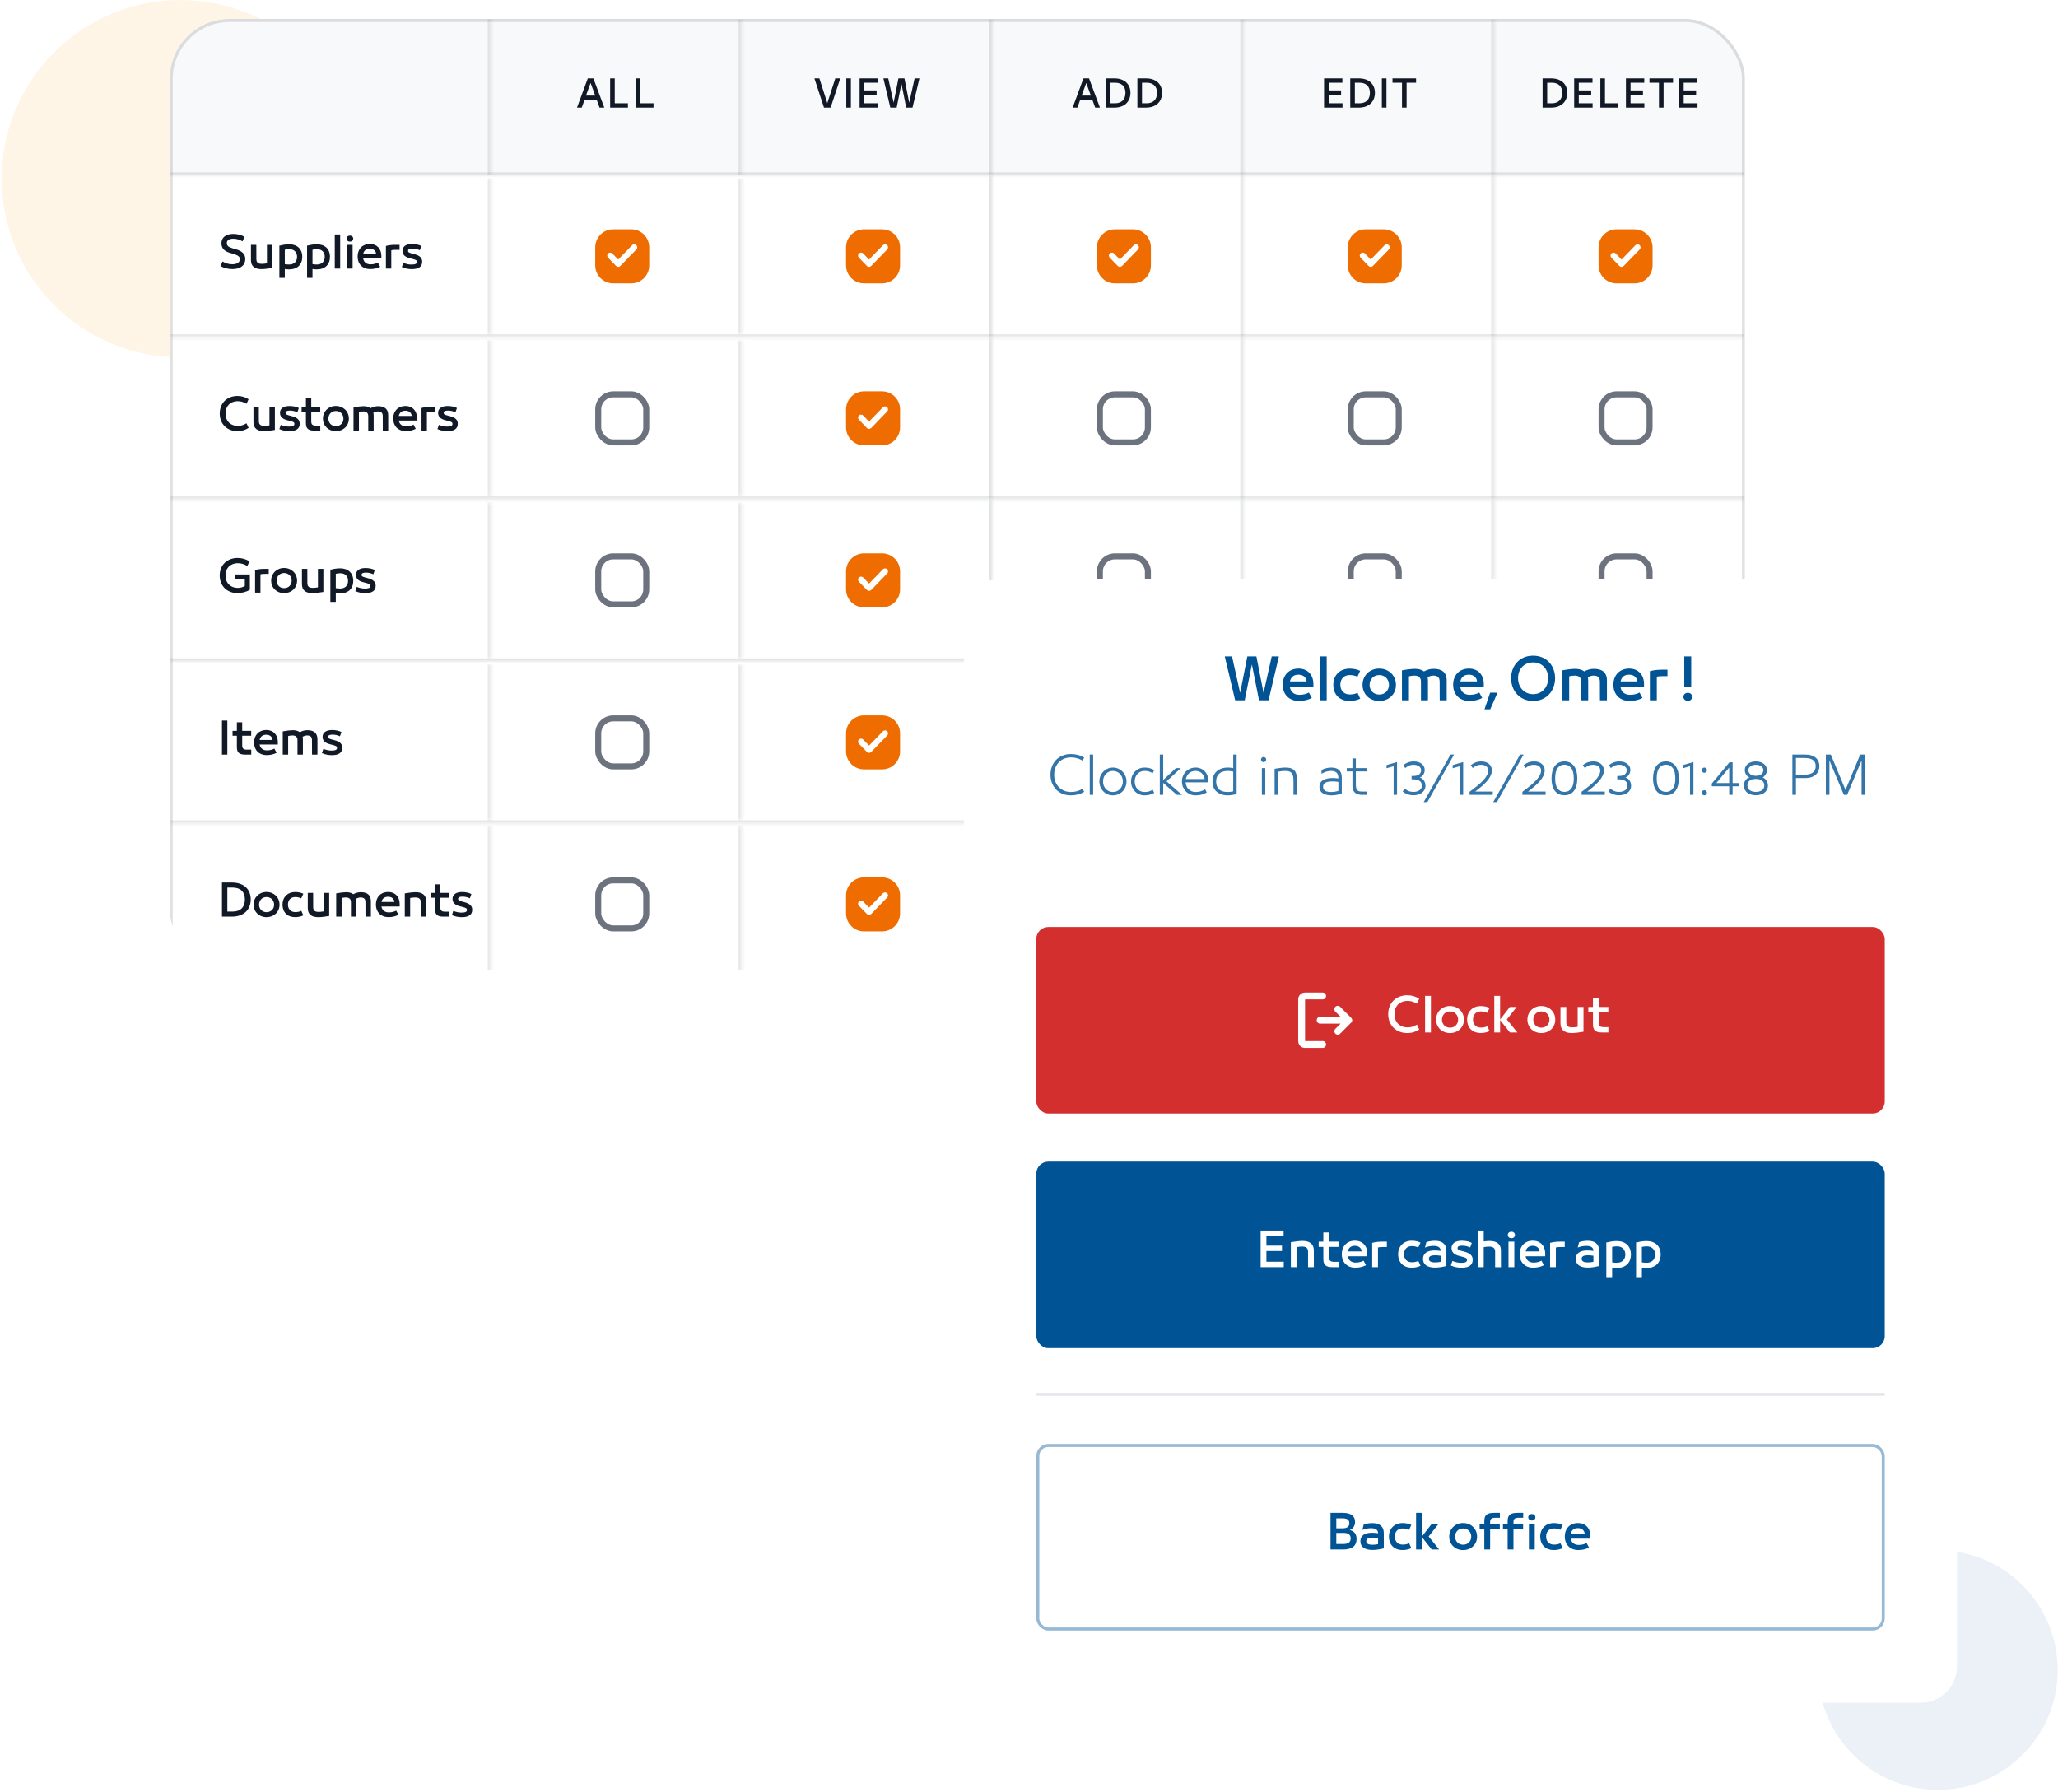 <svg width="589" height="513" viewBox="0 0 589 513" fill="none" xmlns="http://www.w3.org/2000/svg">
<circle opacity="0.1" cx="51.145" cy="51.145" r="51.145" transform="matrix(1 0 0 -1 0.486 102.289)" fill="#FF9800"/>
<circle opacity="0.1" cx="554.63" cy="478" r="34.283" fill="#3375A9"/>
<g clip-path="url(#clip0_2802_41026)">
<g filter="url(#filter0_dd_2802_41026)">
<g clip-path="url(#clip1_2802_41026)">
<rect x="48.585" y="1.126" width="450.829" height="276.617" rx="17.174" fill="white"/>
<mask id="path-6-inside-1_2802_41026" fill="white">
<path d="M48.585 1.126H499.415V45.888H48.585V1.126Z"/>
</mask>
<path d="M48.585 1.126H499.415V45.888H48.585V1.126Z" fill="#F8F9FA"/>
<path d="M499.415 45.029H48.585V46.746H499.415V45.029Z" fill="#111927" fill-opacity="0.12" mask="url(#path-6-inside-1_2802_41026)"/>
<mask id="path-8-inside-2_2802_41026" fill="white">
<path d="M48.585 1.126H140.469V45.888H48.585V1.126Z"/>
</mask>
<path d="M48.585 1.126H140.469V45.888H48.585V1.126Z" fill="white" fill-opacity="0.01"/>
<path d="M139.61 1.126V45.888H141.327V1.126H139.61Z" fill="#111927" fill-opacity="0.12" mask="url(#path-8-inside-2_2802_41026)"/>
<mask id="path-10-inside-3_2802_41026" fill="white">
<path d="M140.469 1.18H212.258V45.834H140.469V1.18Z"/>
</mask>
<path d="M140.469 1.18H212.258V45.834H140.469V1.18Z" fill="white" fill-opacity="0.01"/>
<path d="M211.399 1.18V45.834H213.117V1.18H211.399Z" fill="#111927" fill-opacity="0.12" mask="url(#path-10-inside-3_2802_41026)"/>
<path d="M171.587 26.507L170.763 24.25H167.311L166.496 26.507H165.136L168.228 18.15H169.825L172.947 26.507H171.587ZM169 19.541L167.712 23.065H170.35L169.052 19.541L169.021 19.448L169 19.541ZM174.621 26.507V18.15H175.94V25.27H179.712V26.507H174.621ZM181.944 26.507V18.15H183.263V25.27H187.035V26.507H181.944Z" fill="#111927"/>
<mask id="path-13-inside-4_2802_41026" fill="white">
<path d="M212.258 1.18H284.047V45.834H212.258V1.18Z"/>
</mask>
<path d="M212.258 1.18H284.047V45.834H212.258V1.18Z" fill="white" fill-opacity="0.01"/>
<path d="M283.188 1.18V45.834H284.906V1.18H283.188Z" fill="#111927" fill-opacity="0.12" mask="url(#path-13-inside-4_2802_41026)"/>
<path d="M239.061 18.15H240.483L237.721 26.507H235.825L233.084 18.15H234.506L236.773 25.219L239.061 18.15ZM242.206 26.507V18.15H243.525V26.507H242.206ZM246.016 26.507V18.15H251.262V19.386H247.335V21.591H250.891V22.828H247.335V25.27H251.292V26.507H246.016ZM261.764 18.15H263.135L261.156 26.507H259.353L257.993 19.685L256.622 26.507H254.809L252.83 18.15H254.211L255.757 25.105L257.127 18.15H258.848L260.208 25.105L261.764 18.15Z" fill="#111927"/>
<mask id="path-16-inside-5_2802_41026" fill="white">
<path d="M284.047 1.18H355.836V45.834H284.047V1.18Z"/>
</mask>
<path d="M284.047 1.18H355.836V45.834H284.047V1.18Z" fill="white" fill-opacity="0.01"/>
<path d="M354.978 1.18V45.834H356.695V1.18H354.978Z" fill="#111927" fill-opacity="0.12" mask="url(#path-16-inside-5_2802_41026)"/>
<path d="M313.445 26.507L312.62 24.25H309.168L308.354 26.507H306.994L310.085 18.15H311.683L314.805 26.507H313.445ZM310.858 19.541L309.57 23.065H312.208L310.91 19.541L310.879 19.448L310.858 19.541ZM318.932 18.15C321.765 18.15 323.538 19.737 323.538 22.282V22.292C323.527 24.879 321.755 26.507 318.932 26.507H316.479V18.15H318.932ZM322.105 22.292V22.282C322.105 20.437 321.013 19.386 319.107 19.386H317.798V25.27H319.107C321.013 25.27 322.095 24.188 322.105 22.292ZM327.975 18.15C330.809 18.15 332.581 19.737 332.581 22.282V22.292C332.571 24.879 330.798 26.507 327.975 26.507H325.522V18.15H327.975ZM331.149 22.292V22.282C331.149 20.437 330.057 19.386 328.15 19.386H326.841V25.27H328.15C330.057 25.27 331.139 24.188 331.149 22.292Z" fill="#111927"/>
<mask id="path-19-inside-6_2802_41026" fill="white">
<path d="M355.836 1.18H427.626V45.834H355.836V1.18Z"/>
</mask>
<path d="M355.836 1.18H427.626V45.834H355.836V1.18Z" fill="white" fill-opacity="0.01"/>
<path d="M426.767 1.18V45.834H428.484V1.18H426.767Z" fill="#111927" fill-opacity="0.12" mask="url(#path-19-inside-6_2802_41026)"/>
<path d="M378.945 26.507V18.15H384.19V19.386H380.264V21.591H383.819V22.828H380.264V25.27H384.221V26.507H378.945ZM388.891 18.15C391.725 18.15 393.497 19.737 393.497 22.282V22.292C393.487 24.879 391.714 26.507 388.891 26.507H386.438V18.15H388.891ZM392.065 22.292V22.282C392.065 20.437 390.972 19.386 389.066 19.386H387.757V25.27H389.066C390.972 25.27 392.054 24.188 392.065 22.292ZM395.482 26.507V18.15H396.801V26.507H395.482ZM401.25 26.507V19.386H398.53V18.15H405.279V19.386H402.569V26.507H401.25Z" fill="#111927"/>
<rect width="71.789" height="44.654" transform="translate(427.626 1.18)" fill="white" fill-opacity="0.01"/>
<path d="M443.937 18.15C446.77 18.15 448.543 19.737 448.543 22.282V22.292C448.533 24.879 446.76 26.507 443.937 26.507H441.484V18.15H443.937ZM447.111 22.292V22.282C447.111 20.437 446.018 19.386 444.112 19.386H442.803V25.27H444.112C446.018 25.27 447.1 24.188 447.111 22.292ZM450.528 26.507V18.15H455.773V19.386H451.847V21.591H455.402V22.828H451.847V25.27H455.804V26.507H450.528ZM458.021 26.507V18.15H459.34V25.27H463.112V26.507H458.021ZM465.344 26.507V18.15H470.589V19.386H466.663V21.591H470.218V22.828H466.663V25.27H470.62V26.507H465.344ZM474.796 26.507V19.386H472.075V18.15H478.825V19.386H476.115V26.507H474.796ZM480.553 26.507V18.15H485.798V19.386H481.872V21.591H485.427V22.828H481.872V25.27H485.829V26.507H480.553Z" fill="#111927"/>
<mask id="path-23-inside-7_2802_41026" fill="white">
<path d="M48.585 45.888H499.415V92.259H48.585V45.888Z"/>
</mask>
<path d="M499.415 91.4H48.585V93.117H499.415V91.4Z" fill="#111927" fill-opacity="0.12" mask="url(#path-23-inside-7_2802_41026)"/>
<mask id="path-25-inside-8_2802_41026" fill="white">
<path d="M48.585 46.692H140.469V91.454H48.585V46.692Z"/>
</mask>
<path d="M48.585 46.692H140.469V91.454H48.585V46.692Z" fill="white" fill-opacity="0.01"/>
<path d="M139.61 46.692V91.454H141.327V46.692H139.61Z" fill="#111927" fill-opacity="0.12" mask="url(#path-25-inside-8_2802_41026)"/>
<g clip-path="url(#clip2_2802_41026)">
<path d="M66.533 72.718C65.234 72.718 63.972 72.393 63.106 71.816L63.708 70.529C64.441 71.034 65.451 71.335 66.473 71.335C67.867 71.335 68.649 70.77 68.649 69.904V69.88C68.649 69.147 68.12 68.774 66.713 68.353L65.871 68.101C64.14 67.596 63.383 66.754 63.383 65.3V65.276C63.383 63.713 64.645 62.667 66.749 62.667C67.951 62.667 69.153 62.968 69.983 63.509L69.394 64.795C68.673 64.314 67.711 64.037 66.761 64.037C65.511 64.037 64.922 64.543 64.922 65.24V65.264C64.922 66.105 65.427 66.406 66.436 66.731C66.701 66.815 67.05 66.911 67.314 66.983C69.37 67.56 70.199 68.426 70.199 69.856V69.88C70.199 71.66 68.793 72.718 66.533 72.718ZM77.954 65.781V72.381C76.824 72.585 75.562 72.73 74.865 72.73C72.965 72.73 71.823 71.972 71.823 70.133V65.781H73.362C73.362 67.151 73.374 68.462 73.374 69.832C73.374 70.914 73.939 71.215 74.937 71.215C75.346 71.215 75.874 71.167 76.403 71.07V65.781H77.954ZM82.736 65.624C85.02 65.624 86.511 66.935 86.511 69.195V69.207C86.511 71.431 85.093 72.802 82.736 72.802C82.352 72.802 81.931 72.766 81.51 72.694V75.23H79.959V65.973H80.26C81.089 65.745 81.979 65.624 82.736 65.624ZM85.02 69.219V69.195C85.02 67.921 84.227 67.031 82.784 67.031C82.4 67.031 81.991 67.079 81.51 67.187V71.299C81.931 71.383 82.412 71.407 82.772 71.407C84.155 71.407 85.02 70.566 85.02 69.219ZM90.661 65.624C92.945 65.624 94.436 66.935 94.436 69.195V69.207C94.436 71.431 93.017 72.802 90.661 72.802C90.276 72.802 89.856 72.766 89.435 72.694V75.23H87.884V65.973H88.184C89.014 65.745 89.904 65.624 90.661 65.624ZM92.945 69.219V69.195C92.945 67.921 92.152 67.031 90.709 67.031C90.324 67.031 89.916 67.079 89.435 67.187V71.299C89.856 71.383 90.336 71.407 90.697 71.407C92.08 71.407 92.945 70.566 92.945 69.219ZM95.809 72.573V62.823H97.359V72.573H95.809ZM100.147 64.867C99.642 64.867 99.186 64.567 99.186 63.989C99.186 63.472 99.606 63.136 100.147 63.136C100.664 63.136 101.085 63.472 101.085 63.989C101.085 64.567 100.64 64.867 100.147 64.867ZM99.366 72.573V65.781H100.917V72.573H99.366ZM109.151 68.955V69.688H103.933C104.137 70.746 104.883 71.359 106.049 71.359C106.867 71.359 107.636 71.155 108.153 70.854L108.802 72.056C108.093 72.429 107.143 72.718 105.941 72.718C103.777 72.718 102.346 71.275 102.346 69.135V69.123C102.346 66.971 103.753 65.528 105.857 65.528C107.84 65.528 109.151 66.899 109.151 68.955ZM105.821 66.887C104.775 66.887 104.137 67.44 103.945 68.377H107.648C107.552 67.452 106.867 66.887 105.821 66.887ZM110.446 72.573V66.105C111.408 65.841 112.418 65.781 113.115 65.781H114.353V67.211H113.308C112.971 67.211 112.226 67.235 111.985 67.356V72.573H110.446ZM117.872 72.73C116.85 72.73 115.924 72.549 115.011 72.14L115.419 70.926C116.213 71.263 117.03 71.419 117.728 71.419C118.677 71.419 119.315 71.275 119.315 70.698C119.315 70.181 119.086 70.073 117.944 69.772C117.74 69.724 117.535 69.664 117.331 69.616C115.852 69.243 115.191 68.582 115.191 67.476C115.191 66.274 116.201 65.54 117.896 65.54C118.918 65.54 119.904 65.745 120.589 66.117L120.156 67.332C119.519 67.031 118.774 66.851 118.076 66.851C117.271 66.851 116.79 67.007 116.79 67.476C116.79 67.969 117.187 68.077 118.112 68.317L118.605 68.45C120.18 68.858 120.829 69.532 120.829 70.614C120.829 72.008 119.844 72.73 117.872 72.73Z" fill="#111927"/>
</g>
<mask id="path-30-inside-9_2802_41026" fill="white">
<path d="M140.469 46.747H212.258V91.4H140.469V46.747Z"/>
</mask>
<path d="M140.469 46.747H212.258V91.4H140.469V46.747Z" fill="white" fill-opacity="0.01"/>
<path d="M211.399 46.747V91.4H213.117V46.747H211.399Z" fill="#111927" fill-opacity="0.12" mask="url(#path-30-inside-9_2802_41026)"/>
<g clip-path="url(#clip3_2802_41026)">
<path fill-rule="evenodd" clip-rule="evenodd" d="M175.505 61.345C172.659 61.345 170.352 63.651 170.352 66.497V71.649C170.352 74.495 172.659 76.802 175.505 76.802H180.657C183.503 76.802 185.809 74.495 185.809 71.649V66.497C185.809 63.651 183.503 61.345 180.657 61.345H175.505ZM182.132 67.095C182.462 66.754 182.454 66.211 182.113 65.881C181.773 65.551 181.229 65.559 180.899 65.899L176.936 69.987L175.262 68.261C174.932 67.92 174.389 67.912 174.048 68.242C173.708 68.572 173.699 69.116 174.029 69.457L176.319 71.818C176.481 71.985 176.704 72.079 176.936 72.079C177.168 72.079 177.391 71.985 177.552 71.818L182.132 67.095Z" fill="#EF6C00"/>
</g>
<mask id="path-34-inside-10_2802_41026" fill="white">
<path d="M212.258 45.888H284.047V92.259H212.258V45.888Z"/>
</mask>
<path d="M212.258 45.888H284.047V92.259H212.258V45.888Z" fill="white" fill-opacity="0.01"/>
<path d="M283.188 45.888V92.259H284.906V45.888H283.188Z" fill="#111927" fill-opacity="0.12" mask="url(#path-34-inside-10_2802_41026)"/>
<g clip-path="url(#clip4_2802_41026)">
<path fill-rule="evenodd" clip-rule="evenodd" d="M247.294 61.345C244.448 61.345 242.142 63.651 242.142 66.497V71.649C242.142 74.495 244.448 76.802 247.294 76.802H252.446C255.292 76.802 257.599 74.495 257.599 71.649V66.497C257.599 63.651 255.292 61.345 252.446 61.345H247.294ZM253.921 67.095C254.252 66.754 254.243 66.211 253.903 65.881C253.562 65.551 253.019 65.559 252.688 65.899L248.725 69.987L247.052 68.261C246.721 67.92 246.178 67.912 245.837 68.242C245.497 68.572 245.489 69.116 245.819 69.457L248.109 71.818C248.27 71.985 248.493 72.079 248.725 72.079C248.957 72.079 249.18 71.985 249.342 71.818L253.921 67.095Z" fill="#EF6C00"/>
</g>
<mask id="path-38-inside-11_2802_41026" fill="white">
<path d="M284.047 45.888H355.836V92.259H284.047V45.888Z"/>
</mask>
<path d="M284.047 45.888H355.836V92.259H284.047V45.888Z" fill="white" fill-opacity="0.01"/>
<path d="M354.978 45.888V92.259H356.695V45.888H354.978Z" fill="#111927" fill-opacity="0.12" mask="url(#path-38-inside-11_2802_41026)"/>
<g clip-path="url(#clip5_2802_41026)">
<path fill-rule="evenodd" clip-rule="evenodd" d="M319.083 61.345C316.238 61.345 313.931 63.651 313.931 66.497V71.649C313.931 74.495 316.238 76.802 319.083 76.802H324.235C327.081 76.802 329.388 74.495 329.388 71.649V66.497C329.388 63.651 327.081 61.345 324.235 61.345H319.083ZM325.711 67.095C326.041 66.754 326.032 66.211 325.692 65.881C325.351 65.551 324.808 65.559 324.478 65.899L320.514 69.987L318.841 68.261C318.511 67.92 317.967 67.912 317.627 68.242C317.286 68.572 317.278 69.116 317.608 69.457L319.898 71.818C320.06 71.985 320.282 72.079 320.514 72.079C320.747 72.079 320.969 71.985 321.131 71.818L325.711 67.095Z" fill="#EF6C00"/>
</g>
<mask id="path-42-inside-12_2802_41026" fill="white">
<path d="M355.836 45.888H427.626V92.259H355.836V45.888Z"/>
</mask>
<path d="M355.836 45.888H427.626V92.259H355.836V45.888Z" fill="white" fill-opacity="0.01"/>
<path d="M426.767 45.888V92.259H428.484V45.888H426.767Z" fill="#111927" fill-opacity="0.12" mask="url(#path-42-inside-12_2802_41026)"/>
<g clip-path="url(#clip6_2802_41026)">
<path fill-rule="evenodd" clip-rule="evenodd" d="M390.872 61.345C388.027 61.345 385.72 63.651 385.72 66.497V71.649C385.72 74.495 388.027 76.802 390.872 76.802H396.025C398.87 76.802 401.177 74.495 401.177 71.649V66.497C401.177 63.651 398.87 61.345 396.025 61.345H390.872ZM397.5 67.095C397.83 66.754 397.822 66.211 397.481 65.881C397.141 65.551 396.597 65.559 396.267 65.899L392.303 69.987L390.63 68.261C390.3 67.92 389.756 67.912 389.416 68.242C389.075 68.572 389.067 69.116 389.397 69.457L391.687 71.818C391.849 71.985 392.071 72.079 392.303 72.079C392.536 72.079 392.758 71.985 392.92 71.818L397.5 67.095Z" fill="#EF6C00"/>
</g>
<rect width="71.789" height="46.371" transform="translate(427.626 45.888)" fill="white" fill-opacity="0.01"/>
<g clip-path="url(#clip7_2802_41026)">
<path fill-rule="evenodd" clip-rule="evenodd" d="M462.661 61.345C459.816 61.345 457.509 63.651 457.509 66.497V71.649C457.509 74.495 459.816 76.802 462.661 76.802H467.814C470.659 76.802 472.966 74.495 472.966 71.649V66.497C472.966 63.651 470.659 61.345 467.814 61.345H462.661ZM469.289 67.095C469.619 66.754 469.611 66.211 469.27 65.881C468.93 65.551 468.386 65.559 468.056 65.899L464.093 69.987L462.419 68.261C462.089 67.92 461.545 67.912 461.205 68.242C460.864 68.572 460.856 69.116 461.186 69.457L463.476 71.818C463.638 71.985 463.86 72.079 464.093 72.079C464.325 72.079 464.547 71.985 464.709 71.818L469.289 67.095Z" fill="#EF6C00"/>
</g>
<mask id="path-48-inside-13_2802_41026" fill="white">
<path d="M48.585 92.259H499.415V138.63H48.585V92.259Z"/>
</mask>
<path d="M499.415 137.771H48.585V139.489H499.415V137.771Z" fill="#111927" fill-opacity="0.12" mask="url(#path-48-inside-13_2802_41026)"/>
<mask id="path-50-inside-14_2802_41026" fill="white">
<path d="M48.585 93.064H140.469V137.825H48.585V93.064Z"/>
</mask>
<path d="M48.585 93.064H140.469V137.825H48.585V93.064Z" fill="white" fill-opacity="0.01"/>
<path d="M139.61 93.064V137.825H141.327V93.064H139.61Z" fill="#111927" fill-opacity="0.12" mask="url(#path-50-inside-14_2802_41026)"/>
<g clip-path="url(#clip8_2802_41026)">
<path d="M67.963 119.101C64.994 119.101 62.902 117.057 62.89 114.075V114.063C62.89 111.082 64.982 109.038 67.963 109.038H67.975C69.214 109.038 70.26 109.387 71.149 109.976L70.548 111.286C69.707 110.757 68.901 110.529 68.047 110.529H68.035C66.196 110.529 64.561 111.695 64.561 114.063V114.075C64.573 116.432 66.184 117.598 68.035 117.598H68.047C68.889 117.598 69.707 117.381 70.548 116.852L71.149 118.163C70.284 118.728 69.274 119.101 67.975 119.101H67.963ZM78.671 112.152V118.752C77.54 118.956 76.278 119.101 75.581 119.101C73.681 119.101 72.539 118.343 72.539 116.504V112.152H74.078C74.078 113.522 74.09 114.833 74.09 116.203C74.09 117.285 74.655 117.586 75.653 117.586C76.062 117.586 76.591 117.538 77.12 117.442V112.152H78.671ZM82.815 119.101C81.793 119.101 80.868 118.92 79.954 118.512L80.363 117.297C81.156 117.634 81.974 117.79 82.671 117.79C83.621 117.79 84.258 117.646 84.258 117.069C84.258 116.552 84.029 116.444 82.887 116.143C82.683 116.095 82.479 116.035 82.274 115.987C80.796 115.614 80.134 114.953 80.134 113.847C80.134 112.645 81.144 111.911 82.839 111.911C83.861 111.911 84.847 112.116 85.532 112.488L85.099 113.703C84.462 113.402 83.717 113.222 83.02 113.222C82.214 113.222 81.733 113.378 81.733 113.847C81.733 114.34 82.13 114.448 83.056 114.689L83.549 114.821C85.124 115.23 85.773 115.903 85.773 116.985C85.773 118.379 84.787 119.101 82.815 119.101ZM89.876 118.944C88.133 118.944 87.555 118.247 87.555 116.78V113.546H86.317V112.152H87.555V109.699H89.082V112.152H91.655V113.546H89.082V116.324C89.082 117.249 89.527 117.526 90.429 117.526H91.667V118.944H89.876ZM96.115 119.101C94.023 119.101 92.436 117.598 92.424 115.53V115.518C92.424 113.438 94.023 111.899 96.115 111.899H96.127C98.255 111.911 99.842 113.438 99.842 115.518V115.53C99.842 117.598 98.255 119.089 96.127 119.101H96.115ZM96.127 117.67H96.139C97.426 117.67 98.291 116.72 98.291 115.53V115.518C98.291 114.304 97.426 113.354 96.139 113.342H96.127C94.853 113.342 93.987 114.304 93.987 115.518V115.53C93.987 116.72 94.853 117.67 96.127 117.67ZM108.207 111.959C109.962 111.959 111.104 112.681 111.104 114.556V118.944H109.553C109.553 117.574 109.541 116.215 109.541 114.845C109.541 114.003 109.253 113.462 108.135 113.462C107.75 113.462 107.233 113.607 106.86 113.835C106.908 114.087 106.945 114.364 106.945 114.664V118.944H105.394V114.845C105.394 113.835 104.829 113.462 103.951 113.462C103.59 113.462 103.17 113.522 102.725 113.619V118.944H101.174V112.296C102.328 112.08 103.434 111.959 104.023 111.959C104.829 111.959 105.538 112.128 106.067 112.537C106.668 112.188 107.413 111.959 108.207 111.959ZM119.341 115.326V116.059H114.124C114.328 117.117 115.073 117.73 116.24 117.73C117.057 117.73 117.827 117.526 118.343 117.225L118.993 118.427C118.283 118.8 117.334 119.089 116.131 119.089C113.967 119.089 112.537 117.646 112.537 115.506V115.494C112.537 113.342 113.943 111.899 116.047 111.899C118.031 111.899 119.341 113.27 119.341 115.326ZM116.011 113.258C114.965 113.258 114.328 113.811 114.136 114.749H117.839C117.742 113.823 117.057 113.258 116.011 113.258ZM120.637 118.944V112.476C121.599 112.212 122.609 112.152 123.306 112.152H124.544V113.582H123.498C123.162 113.582 122.416 113.607 122.176 113.727V118.944H120.637ZM128.063 119.101C127.041 119.101 126.115 118.92 125.201 118.512L125.61 117.297C126.403 117.634 127.221 117.79 127.918 117.79C128.868 117.79 129.505 117.646 129.505 117.069C129.505 116.552 129.277 116.444 128.135 116.143C127.93 116.095 127.726 116.035 127.522 115.987C126.043 115.614 125.382 114.953 125.382 113.847C125.382 112.645 126.391 111.911 128.087 111.911C129.108 111.911 130.094 112.116 130.78 112.488L130.347 113.703C129.71 113.402 128.964 113.222 128.267 113.222C127.461 113.222 126.981 113.378 126.981 113.847C126.981 114.34 127.377 114.448 128.303 114.689L128.796 114.821C130.371 115.23 131.02 115.903 131.02 116.985C131.02 118.379 130.034 119.101 128.063 119.101Z" fill="#111927"/>
</g>
<mask id="path-55-inside-15_2802_41026" fill="white">
<path d="M140.469 93.118H212.258V137.771H140.469V93.118Z"/>
</mask>
<path d="M140.469 93.118H212.258V137.771H140.469V93.118Z" fill="white" fill-opacity="0.01"/>
<path d="M211.399 93.118V137.771H213.117V93.118H211.399Z" fill="#111927" fill-opacity="0.12" mask="url(#path-55-inside-15_2802_41026)"/>
<g clip-path="url(#clip9_2802_41026)">
<rect x="171.211" y="108.575" width="13.74" height="13.74" rx="4.294" stroke="#6C737F" stroke-width="1.717"/>
</g>
<mask id="path-59-inside-16_2802_41026" fill="white">
<path d="M212.258 92.259H284.047V138.63H212.258V92.259Z"/>
</mask>
<path d="M212.258 92.259H284.047V138.63H212.258V92.259Z" fill="white" fill-opacity="0.01"/>
<path d="M283.188 92.259V138.63H284.906V92.259H283.188Z" fill="#111927" fill-opacity="0.12" mask="url(#path-59-inside-16_2802_41026)"/>
<g clip-path="url(#clip10_2802_41026)">
<path fill-rule="evenodd" clip-rule="evenodd" d="M247.294 107.716C244.448 107.716 242.142 110.023 242.142 112.868V118.02C242.142 120.866 244.448 123.173 247.294 123.173H252.446C255.292 123.173 257.599 120.866 257.599 118.02V112.868C257.599 110.023 255.292 107.716 252.446 107.716H247.294ZM253.921 113.466C254.252 113.126 254.243 112.582 253.903 112.252C253.562 111.922 253.019 111.93 252.688 112.27L248.725 116.358L247.052 114.632C246.721 114.292 246.178 114.283 245.837 114.613C245.497 114.943 245.489 115.487 245.819 115.828L248.109 118.189C248.27 118.356 248.493 118.45 248.725 118.45C248.957 118.45 249.18 118.356 249.342 118.189L253.921 113.466Z" fill="#EF6C00"/>
</g>
<mask id="path-63-inside-17_2802_41026" fill="white">
<path d="M284.047 92.259H355.836V138.63H284.047V92.259Z"/>
</mask>
<path d="M284.047 92.259H355.836V138.63H284.047V92.259Z" fill="white" fill-opacity="0.01"/>
<path d="M354.978 92.259V138.63H356.695V92.259H354.978Z" fill="#111927" fill-opacity="0.12" mask="url(#path-63-inside-17_2802_41026)"/>
<g clip-path="url(#clip11_2802_41026)">
<rect x="314.789" y="108.575" width="13.74" height="13.74" rx="4.294" stroke="#6C737F" stroke-width="1.717"/>
</g>
<mask id="path-67-inside-18_2802_41026" fill="white">
<path d="M355.836 92.259H427.626V138.63H355.836V92.259Z"/>
</mask>
<path d="M355.836 92.259H427.626V138.63H355.836V92.259Z" fill="white" fill-opacity="0.01"/>
<path d="M426.767 92.259V138.63H428.484V92.259H426.767Z" fill="#111927" fill-opacity="0.12" mask="url(#path-67-inside-18_2802_41026)"/>
<g clip-path="url(#clip12_2802_41026)">
<rect x="386.579" y="108.575" width="13.74" height="13.74" rx="4.294" stroke="#6C737F" stroke-width="1.717"/>
</g>
<rect width="71.789" height="46.371" transform="translate(427.626 92.259)" fill="white" fill-opacity="0.01"/>
<g clip-path="url(#clip13_2802_41026)">
<rect x="458.368" y="108.575" width="13.74" height="13.74" rx="4.294" stroke="#6C737F" stroke-width="1.717"/>
</g>
<mask id="path-73-inside-19_2802_41026" fill="white">
<path d="M48.585 138.63H499.415V185.001H48.585V138.63Z"/>
</mask>
<path d="M499.415 184.142H48.585V185.86H499.415V184.142Z" fill="#111927" fill-opacity="0.12" mask="url(#path-73-inside-19_2802_41026)"/>
<mask id="path-75-inside-20_2802_41026" fill="white">
<path d="M48.585 139.435H140.469V184.196H48.585V139.435Z"/>
</mask>
<path d="M48.585 139.435H140.469V184.196H48.585V139.435Z" fill="white" fill-opacity="0.01"/>
<path d="M139.61 139.435V184.196H141.327V139.435H139.61Z" fill="#111927" fill-opacity="0.12" mask="url(#path-75-inside-20_2802_41026)"/>
<g clip-path="url(#clip14_2802_41026)">
<path d="M67.278 160.122H71.51V164.498C70.584 165.111 69.178 165.46 67.963 165.46C64.982 165.46 62.89 163.392 62.878 160.434V160.422C62.878 157.465 64.982 155.409 67.975 155.409C69.178 155.409 70.272 155.698 71.39 156.347L70.788 157.741C70.043 157.213 69.093 156.9 68.035 156.9C66.184 156.9 64.549 158.078 64.549 160.422V160.434C64.561 162.779 66.184 163.969 68.035 163.969C68.781 163.969 69.454 163.789 70.067 163.416V161.54H67.278V160.122ZM73.006 165.315V158.848C73.968 158.583 74.978 158.523 75.675 158.523H76.913V159.954H75.868C75.531 159.954 74.786 159.978 74.545 160.098V165.315H73.006ZM81.299 165.472C79.207 165.472 77.62 163.969 77.608 161.901V161.889C77.608 159.809 79.207 158.27 81.299 158.27H81.311C83.439 158.282 85.026 159.809 85.026 161.889V161.901C85.026 163.969 83.439 165.46 81.311 165.472H81.299ZM81.311 164.041H81.323C82.609 164.041 83.475 163.091 83.475 161.901V161.889C83.475 160.675 82.609 159.725 81.323 159.713H81.311C80.037 159.713 79.171 160.675 79.171 161.889V161.901C79.171 163.091 80.037 164.041 81.311 164.041ZM92.548 158.523V165.123C91.418 165.327 90.155 165.472 89.458 165.472C87.558 165.472 86.416 164.714 86.416 162.875V158.523H87.955C87.955 159.893 87.967 161.204 87.967 162.574C87.967 163.656 88.532 163.957 89.53 163.957C89.939 163.957 90.468 163.909 90.997 163.813V158.523H92.548ZM97.329 158.367C99.614 158.367 101.104 159.677 101.104 161.937V161.949C101.104 164.173 99.686 165.544 97.329 165.544C96.945 165.544 96.524 165.508 96.103 165.436V167.972H94.552V158.715H94.853C95.683 158.487 96.572 158.367 97.329 158.367ZM99.614 161.961V161.937C99.614 160.663 98.82 159.773 97.378 159.773C96.993 159.773 96.584 159.821 96.103 159.93V164.041C96.524 164.125 97.005 164.149 97.366 164.149C98.748 164.149 99.614 163.308 99.614 161.961ZM104.558 165.472C103.536 165.472 102.611 165.291 101.697 164.883L102.106 163.668C102.899 164.005 103.717 164.161 104.414 164.161C105.364 164.161 106.001 164.017 106.001 163.44C106.001 162.923 105.773 162.815 104.63 162.514C104.426 162.466 104.222 162.406 104.017 162.358C102.539 161.985 101.877 161.324 101.877 160.218C101.877 159.016 102.887 158.282 104.582 158.282C105.604 158.282 106.59 158.487 107.275 158.86L106.843 160.074C106.205 159.773 105.46 159.593 104.763 159.593C103.957 159.593 103.476 159.749 103.476 160.218C103.476 160.711 103.873 160.819 104.799 161.06L105.292 161.192C106.867 161.601 107.516 162.274 107.516 163.356C107.516 164.75 106.53 165.472 104.558 165.472Z" fill="#111927"/>
</g>
<mask id="path-80-inside-21_2802_41026" fill="white">
<path d="M140.469 139.489H212.258V184.142H140.469V139.489Z"/>
</mask>
<path d="M140.469 139.489H212.258V184.142H140.469V139.489Z" fill="white" fill-opacity="0.01"/>
<path d="M211.399 139.489V184.142H213.117V139.489H211.399Z" fill="#111927" fill-opacity="0.12" mask="url(#path-80-inside-21_2802_41026)"/>
<g clip-path="url(#clip15_2802_41026)">
<rect x="171.211" y="154.946" width="13.74" height="13.74" rx="4.294" stroke="#6C737F" stroke-width="1.717"/>
</g>
<mask id="path-84-inside-22_2802_41026" fill="white">
<path d="M212.258 138.63H284.047V185.001H212.258V138.63Z"/>
</mask>
<path d="M212.258 138.63H284.047V185.001H212.258V138.63Z" fill="white" fill-opacity="0.01"/>
<path d="M283.188 138.63V185.001H284.906V138.63H283.188Z" fill="#111927" fill-opacity="0.12" mask="url(#path-84-inside-22_2802_41026)"/>
<g clip-path="url(#clip16_2802_41026)">
<path fill-rule="evenodd" clip-rule="evenodd" d="M247.294 154.087C244.448 154.087 242.142 156.394 242.142 159.239V164.392C242.142 167.237 244.448 169.544 247.294 169.544H252.446C255.292 169.544 257.599 167.237 257.599 164.392V159.239C257.599 156.394 255.292 154.087 252.446 154.087H247.294ZM253.921 159.837C254.252 159.497 254.243 158.953 253.903 158.623C253.562 158.293 253.019 158.301 252.688 158.642L248.725 162.729L247.052 161.003C246.721 160.663 246.178 160.654 245.837 160.984C245.497 161.315 245.489 161.858 245.819 162.199L248.109 164.56C248.27 164.727 248.493 164.821 248.725 164.821C248.957 164.821 249.18 164.727 249.342 164.56L253.921 159.837Z" fill="#EF6C00"/>
</g>
<mask id="path-88-inside-23_2802_41026" fill="white">
<path d="M284.047 138.63H355.836V185.001H284.047V138.63Z"/>
</mask>
<path d="M284.047 138.63H355.836V185.001H284.047V138.63Z" fill="white" fill-opacity="0.01"/>
<path d="M354.978 138.63V185.001H356.695V138.63H354.978Z" fill="#111927" fill-opacity="0.12" mask="url(#path-88-inside-23_2802_41026)"/>
<g clip-path="url(#clip17_2802_41026)">
<rect x="314.789" y="154.946" width="13.74" height="13.74" rx="4.294" stroke="#6C737F" stroke-width="1.717"/>
</g>
<mask id="path-92-inside-24_2802_41026" fill="white">
<path d="M355.836 138.63H427.626V185.001H355.836V138.63Z"/>
</mask>
<path d="M355.836 138.63H427.626V185.001H355.836V138.63Z" fill="white" fill-opacity="0.01"/>
<path d="M426.767 138.63V185.001H428.484V138.63H426.767Z" fill="#111927" fill-opacity="0.12" mask="url(#path-92-inside-24_2802_41026)"/>
<g clip-path="url(#clip18_2802_41026)">
<rect x="386.579" y="154.946" width="13.74" height="13.74" rx="4.294" stroke="#6C737F" stroke-width="1.717"/>
</g>
<rect width="71.789" height="46.371" transform="translate(427.626 138.63)" fill="white" fill-opacity="0.01"/>
<g clip-path="url(#clip19_2802_41026)">
<rect x="458.368" y="154.946" width="13.74" height="13.74" rx="4.294" stroke="#6C737F" stroke-width="1.717"/>
</g>
<mask id="path-98-inside-25_2802_41026" fill="white">
<path d="M48.585 185H499.415V231.372H48.585V185Z"/>
</mask>
<path d="M499.415 230.513H48.585V232.23H499.415V230.513Z" fill="#111927" fill-opacity="0.12" mask="url(#path-98-inside-25_2802_41026)"/>
<mask id="path-100-inside-26_2802_41026" fill="white">
<path d="M48.585 185.805H140.469V230.567H48.585V185.805Z"/>
</mask>
<path d="M48.585 185.805H140.469V230.567H48.585V185.805Z" fill="white" fill-opacity="0.01"/>
<path d="M139.61 185.805V230.567H141.327V185.805H139.61Z" fill="#111927" fill-opacity="0.12" mask="url(#path-100-inside-26_2802_41026)"/>
<g clip-path="url(#clip20_2802_41026)">
<path d="M63.527 211.686V201.936H65.066V211.686H63.527ZM70.117 211.686C68.374 211.686 67.796 210.989 67.796 209.522V206.288H66.558V204.894H67.796V202.441H69.323V204.894H71.896V206.288H69.323V209.065C69.323 209.991 69.768 210.267 70.67 210.267H71.908V211.686H70.117ZM79.518 208.067V208.801H74.3C74.505 209.859 75.25 210.472 76.416 210.472C77.234 210.472 78.003 210.267 78.52 209.967L79.169 211.169C78.46 211.542 77.51 211.83 76.308 211.83C74.144 211.83 72.714 210.388 72.714 208.248V208.236C72.714 206.084 74.12 204.641 76.224 204.641C78.208 204.641 79.518 206.012 79.518 208.067ZM76.188 206C75.142 206 74.505 206.553 74.312 207.49H78.015C77.919 206.565 77.234 206 76.188 206ZM87.955 204.701C89.71 204.701 90.852 205.423 90.852 207.298V211.686H89.301C89.301 210.316 89.289 208.957 89.289 207.586C89.289 206.745 89.001 206.204 87.883 206.204C87.498 206.204 86.981 206.348 86.608 206.577C86.656 206.829 86.692 207.106 86.692 207.406V211.686H85.142V207.586C85.142 206.577 84.577 206.204 83.699 206.204C83.338 206.204 82.918 206.264 82.473 206.36V211.686H80.922V205.038C82.076 204.821 83.182 204.701 83.771 204.701C84.577 204.701 85.286 204.869 85.815 205.278C86.416 204.93 87.161 204.701 87.955 204.701ZM95.002 211.842C93.98 211.842 93.054 211.662 92.141 211.253L92.549 210.039C93.343 210.376 94.16 210.532 94.857 210.532C95.807 210.532 96.444 210.388 96.444 209.811C96.444 209.294 96.216 209.185 95.074 208.885C94.87 208.837 94.665 208.777 94.461 208.729C92.982 208.356 92.321 207.695 92.321 206.589C92.321 205.386 93.331 204.653 95.026 204.653C96.048 204.653 97.034 204.857 97.719 205.23L97.286 206.444C96.649 206.144 95.903 205.964 95.206 205.964C94.401 205.964 93.92 206.12 93.92 206.589C93.92 207.082 94.317 207.19 95.242 207.43L95.735 207.562C97.31 207.971 97.959 208.644 97.959 209.726C97.959 211.121 96.973 211.842 95.002 211.842Z" fill="#111927"/>
</g>
<mask id="path-105-inside-27_2802_41026" fill="white">
<path d="M140.469 185.859H212.258V230.513H140.469V185.859Z"/>
</mask>
<path d="M140.469 185.859H212.258V230.513H140.469V185.859Z" fill="white" fill-opacity="0.01"/>
<path d="M211.399 185.859V230.513H213.117V185.859H211.399Z" fill="#111927" fill-opacity="0.12" mask="url(#path-105-inside-27_2802_41026)"/>
<g clip-path="url(#clip21_2802_41026)">
<rect x="171.211" y="201.316" width="13.74" height="13.74" rx="4.294" stroke="#6C737F" stroke-width="1.717"/>
</g>
<mask id="path-109-inside-28_2802_41026" fill="white">
<path d="M212.258 185H284.047V231.372H212.258V185Z"/>
</mask>
<path d="M212.258 185H284.047V231.372H212.258V185Z" fill="white" fill-opacity="0.01"/>
<path d="M283.188 185V231.372H284.906V185H283.188Z" fill="#111927" fill-opacity="0.12" mask="url(#path-109-inside-28_2802_41026)"/>
<g clip-path="url(#clip22_2802_41026)">
<path fill-rule="evenodd" clip-rule="evenodd" d="M247.294 200.458C244.448 200.458 242.142 202.764 242.142 205.61V210.762C242.142 213.608 244.448 215.915 247.294 215.915H252.446C255.292 215.915 257.599 213.608 257.599 210.762V205.61C257.599 202.764 255.292 200.458 252.446 200.458H247.294ZM253.921 206.208C254.252 205.867 254.243 205.324 253.903 204.994C253.562 204.663 253.019 204.672 252.688 205.012L248.725 209.099L247.052 207.374C246.721 207.033 246.178 207.025 245.837 207.355C245.497 207.685 245.489 208.229 245.819 208.569L248.109 210.931C248.27 211.098 248.493 211.192 248.725 211.192C248.957 211.192 249.18 211.098 249.342 210.931L253.921 206.208Z" fill="#EF6C00"/>
</g>
<mask id="path-113-inside-29_2802_41026" fill="white">
<path d="M284.047 185H355.836V231.372H284.047V185Z"/>
</mask>
<path d="M284.047 185H355.836V231.372H284.047V185Z" fill="white" fill-opacity="0.01"/>
<path d="M354.978 185V231.372H356.695V185H354.978Z" fill="#111927" fill-opacity="0.12" mask="url(#path-113-inside-29_2802_41026)"/>
<g clip-path="url(#clip23_2802_41026)">
<rect x="314.789" y="201.316" width="13.74" height="13.74" rx="4.294" stroke="#6C737F" stroke-width="1.717"/>
</g>
<mask id="path-117-inside-30_2802_41026" fill="white">
<path d="M355.836 185H427.626V231.372H355.836V185Z"/>
</mask>
<path d="M355.836 185H427.626V231.372H355.836V185Z" fill="white" fill-opacity="0.01"/>
<path d="M426.767 185V231.372H428.484V185H426.767Z" fill="#111927" fill-opacity="0.12" mask="url(#path-117-inside-30_2802_41026)"/>
<g clip-path="url(#clip24_2802_41026)">
<rect x="386.579" y="201.316" width="13.74" height="13.74" rx="4.294" stroke="#6C737F" stroke-width="1.717"/>
</g>
<rect width="71.789" height="46.371" transform="translate(427.626 185)" fill="white" fill-opacity="0.01"/>
<g clip-path="url(#clip25_2802_41026)">
<rect x="458.368" y="201.316" width="13.74" height="13.74" rx="4.294" stroke="#6C737F" stroke-width="1.717"/>
</g>
<mask id="path-123-inside-31_2802_41026" fill="white">
<path d="M48.585 231.372H499.415V277.743H48.585V231.372Z"/>
</mask>
<path d="M499.415 276.884H48.585V278.601H499.415V276.884Z" fill="#111927" fill-opacity="0.12" mask="url(#path-123-inside-31_2802_41026)"/>
<mask id="path-125-inside-32_2802_41026" fill="white">
<path d="M48.585 232.176H140.469V276.938H48.585V232.176Z"/>
</mask>
<path d="M48.585 232.176H140.469V276.938H48.585V232.176Z" fill="white" fill-opacity="0.01"/>
<path d="M139.61 232.176V276.938H141.327V232.176H139.61Z" fill="#111927" fill-opacity="0.12" mask="url(#path-125-inside-32_2802_41026)"/>
<g clip-path="url(#clip26_2802_41026)">
<path d="M66.388 248.307C69.695 248.307 71.762 250.159 71.762 253.128V253.14C71.75 256.158 69.683 258.057 66.388 258.057H63.527V248.307H66.388ZM70.091 253.14V253.128C70.091 250.976 68.817 249.75 66.593 249.75H65.066V256.614H66.593C68.817 256.614 70.079 255.352 70.091 253.14ZM76.274 258.213C74.182 258.213 72.595 256.711 72.583 254.643V254.631C72.583 252.551 74.182 251.012 76.274 251.012H76.286C78.414 251.024 80.001 252.551 80.001 254.631V254.643C80.001 256.711 78.414 258.201 76.286 258.213H76.274ZM76.286 256.783H76.298C77.585 256.783 78.45 255.833 78.45 254.643V254.631C78.45 253.417 77.585 252.467 76.298 252.455H76.286C75.012 252.455 74.146 253.417 74.146 254.631V254.643C74.146 255.833 75.012 256.783 76.286 256.783ZM84.481 258.201C82.257 258.201 80.862 256.819 80.85 254.607V254.595C80.874 252.455 82.329 251.024 84.493 251.024C85.335 251.024 86.152 251.193 86.813 251.517L86.212 252.828C85.683 252.575 85.142 252.455 84.505 252.455C83.231 252.455 82.425 253.284 82.413 254.595V254.619C82.425 255.929 83.231 256.759 84.517 256.759C85.166 256.759 85.767 256.639 86.224 256.386L86.826 257.696C86.152 258.021 85.335 258.201 84.481 258.201ZM94.215 251.265V257.865C93.085 258.069 91.822 258.213 91.125 258.213C89.226 258.213 88.084 257.456 88.084 255.617V251.265H89.622C89.622 252.635 89.634 253.946 89.634 255.316C89.634 256.398 90.199 256.699 91.197 256.699C91.606 256.699 92.135 256.651 92.664 256.554V251.265H94.215ZM103.252 251.072C105.008 251.072 106.15 251.794 106.15 253.669V258.057H104.599C104.599 256.687 104.587 255.328 104.587 253.958C104.587 253.116 104.298 252.575 103.18 252.575C102.796 252.575 102.279 252.719 101.906 252.948C101.954 253.2 101.99 253.477 101.99 253.777V258.057H100.439V253.958C100.439 252.948 99.874 252.575 98.997 252.575C98.636 252.575 98.215 252.635 97.77 252.731V258.057H96.219V251.409C97.374 251.193 98.48 251.072 99.069 251.072C99.874 251.072 100.584 251.241 101.113 251.649C101.714 251.301 102.459 251.072 103.252 251.072ZM114.387 254.438V255.172H109.169C109.374 256.23 110.119 256.843 111.285 256.843C112.103 256.843 112.872 256.639 113.389 256.338L114.038 257.54C113.329 257.913 112.379 258.201 111.177 258.201C109.013 258.201 107.582 256.759 107.582 254.619V254.607C107.582 252.455 108.989 251.012 111.093 251.012C113.076 251.012 114.387 252.383 114.387 254.438ZM111.057 252.371C110.011 252.371 109.374 252.924 109.181 253.861H112.884C112.788 252.936 112.103 252.371 111.057 252.371ZM115.849 258.057V251.409C116.967 251.217 118.242 251.072 118.927 251.072C120.586 251.072 121.969 251.661 121.969 253.657C121.969 255.124 121.981 256.59 121.981 258.057H120.43V253.958C120.43 252.936 119.853 252.575 118.855 252.575C118.458 252.575 117.917 252.623 117.388 252.719V258.057H115.849ZM126.823 258.057C125.079 258.057 124.502 257.36 124.502 255.893V252.659H123.264V251.265H124.502V248.812H126.029V251.265H128.602V252.659H126.029V255.436C126.029 256.362 126.474 256.639 127.376 256.639H128.614V258.057H126.823ZM132.195 258.213C131.173 258.213 130.248 258.033 129.334 257.624L129.743 256.41C130.536 256.747 131.354 256.903 132.051 256.903C133.001 256.903 133.638 256.759 133.638 256.182C133.638 255.665 133.409 255.557 132.267 255.256C132.063 255.208 131.859 255.148 131.654 255.1C130.175 254.727 129.514 254.066 129.514 252.96C129.514 251.758 130.524 251.024 132.219 251.024C133.241 251.024 134.227 251.229 134.912 251.601L134.479 252.815C133.842 252.515 133.097 252.335 132.4 252.335C131.594 252.335 131.113 252.491 131.113 252.96C131.113 253.453 131.51 253.561 132.436 253.801L132.928 253.934C134.503 254.342 135.153 255.016 135.153 256.098C135.153 257.492 134.167 258.213 132.195 258.213Z" fill="#111927"/>
</g>
<mask id="path-130-inside-33_2802_41026" fill="white">
<path d="M140.469 232.23H212.258V276.884H140.469V232.23Z"/>
</mask>
<path d="M140.469 232.23H212.258V276.884H140.469V232.23Z" fill="white" fill-opacity="0.01"/>
<path d="M211.399 232.23V276.884H213.117V232.23H211.399Z" fill="#111927" fill-opacity="0.12" mask="url(#path-130-inside-33_2802_41026)"/>
<g clip-path="url(#clip27_2802_41026)">
<rect x="171.211" y="247.687" width="13.74" height="13.74" rx="4.294" stroke="#6C737F" stroke-width="1.717"/>
</g>
<mask id="path-134-inside-34_2802_41026" fill="white">
<path d="M212.258 231.372H284.047V277.743H212.258V231.372Z"/>
</mask>
<path d="M212.258 231.372H284.047V277.743H212.258V231.372Z" fill="white" fill-opacity="0.01"/>
<path d="M283.188 231.372V277.743H284.906V231.372H283.188Z" fill="#111927" fill-opacity="0.12" mask="url(#path-134-inside-34_2802_41026)"/>
<g clip-path="url(#clip28_2802_41026)">
<path fill-rule="evenodd" clip-rule="evenodd" d="M247.294 246.829C244.448 246.829 242.142 249.135 242.142 251.981V257.133C242.142 259.979 244.448 262.286 247.294 262.286H252.446C255.292 262.286 257.599 259.979 257.599 257.133V251.981C257.599 249.135 255.292 246.829 252.446 246.829H247.294ZM253.921 252.579C254.252 252.238 254.243 251.695 253.903 251.365C253.562 251.034 253.019 251.043 252.688 251.383L248.725 255.471L247.052 253.745C246.721 253.404 246.178 253.396 245.837 253.726C245.497 254.056 245.489 254.6 245.819 254.94L248.109 257.302C248.27 257.469 248.493 257.563 248.725 257.563C248.957 257.563 249.18 257.469 249.342 257.302L253.921 252.579Z" fill="#EF6C00"/>
</g>
<mask id="path-138-inside-35_2802_41026" fill="white">
<path d="M284.047 231.372H355.836V277.743H284.047V231.372Z"/>
</mask>
<path d="M284.047 231.372H355.836V277.743H284.047V231.372Z" fill="white" fill-opacity="0.01"/>
<path d="M354.978 231.372V277.743H356.695V231.372H354.978Z" fill="#111927" fill-opacity="0.12" mask="url(#path-138-inside-35_2802_41026)"/>
<g clip-path="url(#clip29_2802_41026)">
<rect x="314.789" y="247.687" width="13.74" height="13.74" rx="4.294" stroke="#6C737F" stroke-width="1.717"/>
</g>
<mask id="path-142-inside-36_2802_41026" fill="white">
<path d="M355.836 231.372H427.626V277.743H355.836V231.372Z"/>
</mask>
<path d="M355.836 231.372H427.626V277.743H355.836V231.372Z" fill="white" fill-opacity="0.01"/>
<path d="M426.767 231.372V277.743H428.484V231.372H426.767Z" fill="#111927" fill-opacity="0.12" mask="url(#path-142-inside-36_2802_41026)"/>
<g clip-path="url(#clip30_2802_41026)">
<rect x="386.579" y="247.687" width="13.74" height="13.74" rx="4.294" stroke="#6C737F" stroke-width="1.717"/>
</g>
<rect width="71.789" height="46.371" transform="translate(427.626 231.372)" fill="white" fill-opacity="0.01"/>
<g clip-path="url(#clip31_2802_41026)">
<rect x="458.368" y="247.687" width="13.74" height="13.74" rx="4.294" stroke="#6C737F" stroke-width="1.717"/>
</g>
</g>
<rect x="49.015" y="1.555" width="449.971" height="275.758" rx="16.745" stroke="black" stroke-opacity="0.12" stroke-width="0.859"/>
</g>
</g>
<g filter="url(#filter1_d_2802_41026)">
<rect x="275.919" y="164.905" width="284.162" height="321.579" rx="10.333" fill="white"/>
<path d="M363.965 187.001H366.027L363.051 199.572H360.338L358.292 189.311L356.231 199.572H353.503L350.527 187.001H352.604L354.929 197.464L356.99 187.001H359.579L361.625 197.464L363.965 187.001ZM375.89 194.906V195.852H369.163C369.427 197.216 370.388 198.006 371.891 198.006C372.945 198.006 373.937 197.743 374.604 197.355L375.441 198.905C374.526 199.386 373.302 199.758 371.752 199.758C368.962 199.758 367.117 197.898 367.117 195.139V195.123C367.117 192.349 368.931 190.489 371.643 190.489C374.201 190.489 375.89 192.256 375.89 194.906ZM371.597 192.24C370.248 192.24 369.427 192.953 369.179 194.162H373.953C373.829 192.969 372.945 192.24 371.597 192.24ZM377.7 199.572V187.001H379.699V199.572H377.7ZM386.27 199.758C383.402 199.758 381.604 197.975 381.589 195.123V195.108C381.62 192.349 383.495 190.504 386.285 190.504C387.37 190.504 388.424 190.721 389.277 191.14L388.502 192.829C387.82 192.504 387.122 192.349 386.301 192.349C384.658 192.349 383.619 193.418 383.604 195.108V195.139C383.619 196.828 384.658 197.898 386.316 197.898C387.153 197.898 387.928 197.743 388.517 197.417L389.292 199.107C388.424 199.525 387.37 199.758 386.27 199.758ZM394.715 199.773C392.018 199.773 389.972 197.836 389.957 195.17V195.154C389.957 192.473 392.018 190.489 394.715 190.489H394.731C397.474 190.504 399.52 192.473 399.52 195.154V195.17C399.52 197.836 397.474 199.758 394.731 199.773H394.715ZM394.731 197.929H394.746C396.405 197.929 397.521 196.704 397.521 195.17V195.154C397.521 193.589 396.405 192.364 394.746 192.349H394.731C393.088 192.349 391.972 193.589 391.972 195.154V195.17C391.972 196.704 393.088 197.929 394.731 197.929ZM410.305 190.566C412.568 190.566 414.04 191.496 414.04 193.914V199.572H412.041C412.041 197.805 412.025 196.053 412.025 194.286C412.025 193.201 411.653 192.504 410.212 192.504C409.716 192.504 409.049 192.69 408.569 192.984C408.631 193.31 408.677 193.666 408.677 194.054V199.572H406.678V194.286C406.678 192.984 405.949 192.504 404.818 192.504C404.353 192.504 403.81 192.581 403.237 192.705V199.572H401.237V191C402.725 190.721 404.151 190.566 404.911 190.566C405.949 190.566 406.864 190.783 407.546 191.31C408.321 190.861 409.282 190.566 410.305 190.566ZM424.66 194.906V195.852H417.933C418.197 197.216 419.158 198.006 420.661 198.006C421.715 198.006 422.707 197.743 423.373 197.355L424.21 198.905C423.296 199.386 422.071 199.758 420.522 199.758C417.732 199.758 415.887 197.898 415.887 195.139V195.123C415.887 192.349 417.701 190.489 420.413 190.489C422.97 190.489 424.66 192.256 424.66 194.906ZM420.367 192.24C419.018 192.24 418.197 192.953 417.949 194.162H422.722C422.598 192.969 421.715 192.24 420.367 192.24ZM424.863 202.145L426.475 197.386H428.583L426.506 202.145H424.863ZM438.774 199.758C434.914 199.758 432.481 196.828 432.481 193.263V193.248C432.481 189.667 434.899 186.8 438.774 186.8H438.789C442.633 186.8 445.066 189.667 445.066 193.248V193.263C445.066 196.828 442.618 199.758 438.789 199.758H438.774ZM438.774 197.82H438.789C441.331 197.82 443.067 195.836 443.083 193.248V193.232C443.083 190.628 441.347 188.722 438.789 188.722H438.774C436.185 188.722 434.465 190.628 434.465 193.232V193.248C434.48 195.836 436.216 197.82 438.774 197.82ZM456.168 190.566C458.431 190.566 459.904 191.496 459.904 193.914V199.572H457.904C457.904 197.805 457.889 196.053 457.889 194.286C457.889 193.201 457.517 192.504 456.075 192.504C455.579 192.504 454.913 192.69 454.432 192.984C454.494 193.31 454.541 193.666 454.541 194.054V199.572H452.541V194.286C452.541 192.984 451.813 192.504 450.681 192.504C450.216 192.504 449.674 192.581 449.1 192.705V199.572H447.101V191C448.589 190.721 450.015 190.566 450.774 190.566C451.813 190.566 452.727 190.783 453.409 191.31C454.184 190.861 455.145 190.566 456.168 190.566ZM470.524 194.906V195.852H463.797C464.06 197.216 465.021 198.006 466.525 198.006C467.579 198.006 468.571 197.743 469.237 197.355L470.074 198.905C469.16 199.386 467.935 199.758 466.385 199.758C463.595 199.758 461.751 197.898 461.751 195.139V195.123C461.751 192.349 463.564 190.489 466.277 190.489C468.834 190.489 470.524 192.256 470.524 194.906ZM466.23 192.24C464.882 192.24 464.06 192.953 463.812 194.162H468.586C468.462 192.969 467.579 192.24 466.23 192.24ZM472.194 199.572V191.233C473.434 190.892 474.736 190.814 475.635 190.814H477.231V192.659H475.883C475.449 192.659 474.488 192.69 474.178 192.845V199.572H472.194ZM482.042 195.79V187.001H484.026V195.79H482.042ZM483.065 199.727C482.398 199.727 481.794 199.324 481.794 198.564C481.794 197.882 482.352 197.433 483.065 197.433C483.747 197.433 484.305 197.882 484.305 198.564C484.305 199.324 483.716 199.727 483.065 199.727Z" fill="#005394"/>
<path d="M306.475 215.921C305.833 215.921 305.222 216.031 304.643 216.251C304.074 216.472 303.568 216.793 303.128 217.216C302.696 217.638 302.351 218.157 302.094 218.773C301.837 219.379 301.708 220.077 301.708 220.867C301.708 221.657 301.837 222.359 302.094 222.975C302.351 223.581 302.696 224.095 303.128 224.518C303.568 224.94 304.074 225.262 304.643 225.482C305.222 225.703 305.833 225.813 306.475 225.813C307.109 225.813 307.697 225.739 308.239 225.592C308.781 225.436 309.314 225.202 309.837 224.89L310.292 225.758C309.704 226.116 309.098 226.373 308.473 226.529C307.849 226.695 307.183 226.777 306.475 226.777C305.575 226.777 304.762 226.626 304.037 226.323C303.32 226.01 302.71 225.588 302.204 225.055C301.708 224.522 301.323 223.898 301.047 223.181C300.781 222.456 300.648 221.684 300.648 220.867C300.648 220.049 300.781 219.282 301.047 218.566C301.323 217.84 301.708 217.211 302.204 216.678C302.71 216.146 303.32 215.728 304.037 215.425C304.762 215.112 305.575 214.956 306.475 214.956C307.183 214.956 307.849 215.039 308.473 215.204C309.098 215.36 309.704 215.618 310.292 215.976L309.837 216.844C309.314 216.531 308.781 216.302 308.239 216.155C307.697 215.999 307.109 215.921 306.475 215.921ZM311.885 226.64V215.108H312.863V226.64H311.885ZM320.05 226.46C319.582 226.672 319.072 226.777 318.521 226.777C317.97 226.777 317.455 226.672 316.978 226.46C316.509 226.258 316.101 225.978 315.752 225.62C315.402 225.253 315.127 224.83 314.925 224.352C314.732 223.875 314.636 223.36 314.636 222.809C314.636 222.258 314.732 221.744 314.925 221.266C315.127 220.789 315.402 220.371 315.752 220.013C316.101 219.645 316.509 219.356 316.978 219.145C317.455 218.933 317.97 218.828 318.521 218.828C319.072 218.828 319.582 218.933 320.05 219.145C320.528 219.356 320.941 219.645 321.29 220.013C321.639 220.371 321.91 220.789 322.103 221.266C322.305 221.744 322.406 222.258 322.406 222.809C322.406 223.36 322.305 223.875 322.103 224.352C321.91 224.83 321.639 225.253 321.29 225.62C320.941 225.978 320.528 226.258 320.05 226.46ZM317.364 225.579C317.713 225.735 318.098 225.813 318.521 225.813C318.943 225.813 319.329 225.735 319.678 225.579C320.027 225.413 320.326 225.198 320.574 224.931C320.822 224.656 321.015 224.339 321.152 223.98C321.29 223.613 321.359 223.223 321.359 222.809C321.359 222.396 321.29 222.006 321.152 221.638C321.015 221.271 320.822 220.954 320.574 220.688C320.326 220.412 320.027 220.196 319.678 220.04C319.329 219.875 318.943 219.792 318.521 219.792C318.098 219.792 317.713 219.875 317.364 220.04C317.014 220.196 316.716 220.412 316.468 220.688C316.22 220.954 316.027 221.271 315.889 221.638C315.752 222.006 315.683 222.396 315.683 222.809C315.683 223.223 315.752 223.613 315.889 223.98C316.027 224.339 316.22 224.656 316.468 224.931C316.716 225.198 317.014 225.413 317.364 225.579ZM324.007 224.408C323.805 223.921 323.704 223.388 323.704 222.809C323.704 222.231 323.805 221.703 324.007 221.225C324.209 220.738 324.485 220.316 324.834 219.957C325.183 219.599 325.587 219.324 326.046 219.131C326.515 218.929 327.02 218.828 327.562 218.828C328.122 218.828 328.613 218.887 329.036 219.007C329.458 219.117 329.895 219.296 330.345 219.544L329.89 220.44C329.495 220.201 329.123 220.036 328.774 219.944C328.434 219.843 328.03 219.792 327.562 219.792C327.148 219.792 326.767 219.87 326.418 220.026C326.078 220.182 325.784 220.394 325.536 220.66C325.288 220.926 325.096 221.243 324.958 221.611C324.82 221.978 324.751 222.378 324.751 222.809C324.751 223.241 324.82 223.641 324.958 224.008C325.096 224.375 325.288 224.692 325.536 224.959C325.784 225.225 326.078 225.436 326.418 225.592C326.767 225.739 327.148 225.813 327.562 225.813C328.03 225.813 328.434 225.767 328.774 225.675C329.123 225.574 329.495 225.404 329.89 225.165L330.345 226.061C329.895 226.309 329.458 226.488 329.036 226.598C328.613 226.718 328.122 226.777 327.562 226.777C327.02 226.777 326.515 226.676 326.046 226.474C325.587 226.281 325.183 226.01 324.834 225.661C324.485 225.303 324.209 224.885 324.007 224.408ZM331.932 226.64V215.108H332.911V222.396L336.562 218.979H337.967L333.861 222.768L338.311 226.64H336.837L332.911 223.223V226.64H331.932ZM342.161 225.813C342.739 225.813 343.235 225.749 343.649 225.62C344.071 225.491 344.489 225.303 344.902 225.055L345.371 225.951C344.893 226.226 344.411 226.433 343.924 226.571C343.447 226.708 342.859 226.777 342.161 226.777C341.6 226.777 341.086 226.676 340.618 226.474C340.149 226.272 339.74 225.997 339.391 225.648C339.042 225.289 338.767 224.871 338.565 224.394C338.372 223.907 338.275 223.379 338.275 222.809C338.275 222.222 338.376 221.689 338.578 221.211C338.781 220.724 339.056 220.306 339.405 219.957C339.763 219.599 340.177 219.324 340.645 219.131C341.114 218.929 341.619 218.828 342.161 218.828C342.712 218.828 343.212 218.924 343.662 219.117C344.112 219.301 344.498 219.572 344.82 219.93C345.15 220.279 345.408 220.706 345.591 221.211C345.775 221.707 345.871 222.323 345.881 223.057H339.322C339.332 223.36 339.405 223.696 339.543 224.063C339.681 224.421 339.874 224.729 340.122 224.986C340.379 225.243 340.677 225.446 341.017 225.592C341.366 225.739 341.747 225.813 342.161 225.813ZM342.161 219.792C341.757 219.792 341.389 219.856 341.058 219.985C340.737 220.114 340.461 220.293 340.232 220.522C340.002 220.743 339.814 221.009 339.667 221.321C339.52 221.625 339.428 221.886 339.391 222.107H344.765C344.737 221.85 344.65 221.569 344.503 221.266C344.365 220.954 344.181 220.688 343.952 220.467C343.731 220.247 343.47 220.081 343.166 219.971C342.863 219.852 342.528 219.792 342.161 219.792ZM348.055 222.837C348.055 223.765 348.326 224.495 348.867 225.028C349.409 225.551 350.25 225.813 351.389 225.813C351.637 225.813 351.898 225.795 352.174 225.758C352.459 225.712 352.716 225.666 352.946 225.62V219.985C352.661 219.912 352.381 219.861 352.105 219.833C351.83 219.806 351.591 219.792 351.389 219.792C350.81 219.792 350.314 219.866 349.901 220.013C349.487 220.15 349.143 220.352 348.867 220.619C348.592 220.885 348.385 221.207 348.247 221.583C348.119 221.951 348.055 222.369 348.055 222.837ZM352.946 215.108H353.924V226.392C353.474 226.52 353.028 226.617 352.587 226.681C352.156 226.745 351.765 226.777 351.416 226.777C350.681 226.777 350.034 226.672 349.474 226.46C348.923 226.258 348.463 225.983 348.096 225.634C347.728 225.276 347.453 224.858 347.269 224.38C347.095 223.893 347.007 223.379 347.007 222.837C347.007 222.295 347.095 221.781 347.269 221.294C347.453 220.807 347.728 220.38 348.096 220.013C348.463 219.645 348.923 219.356 349.474 219.145C350.034 218.933 350.681 218.828 351.416 218.828C351.839 218.828 352.349 218.878 352.946 218.979V215.108ZM361.142 218.979H362.121V226.64H361.142V218.979ZM361.115 216.017C361.262 215.87 361.436 215.797 361.638 215.797C361.84 215.797 362.015 215.87 362.162 216.017C362.309 216.164 362.382 216.339 362.382 216.541C362.382 216.743 362.309 216.917 362.162 217.064C362.015 217.211 361.84 217.285 361.638 217.285C361.436 217.285 361.262 217.211 361.115 217.064C360.968 216.917 360.894 216.743 360.894 216.541C360.894 216.339 360.968 216.164 361.115 216.017ZM364.789 219.186C365.413 219.066 365.983 218.979 366.497 218.924C367.011 218.86 367.494 218.828 367.944 218.828C368.412 218.828 368.844 218.874 369.239 218.965C369.643 219.057 369.987 219.227 370.272 219.475C370.566 219.723 370.786 220.058 370.933 220.481C371.09 220.894 371.168 221.418 371.168 222.052V226.64H370.189V222.465C370.189 221.905 370.134 221.455 370.024 221.115C369.923 220.766 369.776 220.499 369.583 220.316C369.399 220.123 369.165 219.99 368.881 219.916C368.596 219.833 368.265 219.792 367.889 219.792C367.227 219.792 366.52 219.866 365.767 220.013V226.64H364.789V219.186ZM381.054 226.777C380.613 226.777 380.186 226.736 379.772 226.653C379.368 226.571 379.005 226.437 378.684 226.254C378.372 226.07 378.114 225.822 377.912 225.51C377.719 225.198 377.623 224.816 377.623 224.366C377.623 223.457 377.977 222.805 378.684 222.41C379.391 222.015 380.328 221.817 381.494 221.817C381.715 221.817 381.972 221.831 382.266 221.859C382.569 221.886 382.826 221.914 383.038 221.941V221.859C383.038 221.115 382.863 220.587 382.514 220.274C382.165 219.953 381.628 219.792 380.902 219.792C380.7 219.792 380.489 219.81 380.268 219.847C380.057 219.884 379.841 219.93 379.621 219.985C379.409 220.04 379.207 220.109 379.014 220.192C378.822 220.274 378.551 220.412 378.202 220.605L378.243 219.503C378.73 219.255 379.207 219.08 379.676 218.979C380.144 218.878 380.576 218.828 380.971 218.828C381.99 218.828 382.753 219.062 383.258 219.53C383.763 219.99 384.016 220.724 384.016 221.735V226.212C383.547 226.405 383.065 226.548 382.569 226.64C382.073 226.731 381.568 226.777 381.054 226.777ZM383.038 222.933C382.909 222.906 382.67 222.874 382.321 222.837C381.981 222.8 381.66 222.782 381.357 222.782C381.008 222.782 380.668 222.805 380.337 222.851C380.016 222.897 379.726 222.975 379.469 223.085C379.221 223.195 379.024 223.351 378.877 223.553C378.739 223.746 378.67 224.008 378.67 224.339C378.67 224.633 378.73 224.871 378.849 225.055C378.969 225.239 379.129 225.39 379.331 225.51C379.533 225.62 379.777 225.698 380.062 225.744C380.355 225.79 380.663 225.813 380.985 225.813C381.361 225.813 381.738 225.781 382.114 225.716C382.491 225.652 382.799 225.574 383.038 225.482V222.933ZM385.443 218.979H387.068V216.21H388.047V218.979H391.215V219.93H388.047V223.664C388.047 224.068 388.074 224.398 388.129 224.656C388.193 224.913 388.29 225.115 388.419 225.262C388.547 225.409 388.722 225.519 388.942 225.592C389.163 225.657 389.438 225.689 389.769 225.689H391.312V226.64H389.865C389.461 226.64 389.089 226.594 388.749 226.502C388.419 226.419 388.125 226.277 387.867 226.075C387.61 225.873 387.413 225.606 387.275 225.276C387.137 224.945 387.068 224.536 387.068 224.049V219.93H385.443V218.979ZM398.852 218.442L396.827 219.021V218.111L399.831 217.257V226.64H398.852V218.442ZM404.511 226.75C403.941 226.75 403.413 226.667 402.926 226.502C402.439 226.336 401.948 226.065 401.452 225.689L402.017 224.848C402.449 225.198 402.848 225.441 403.216 225.579C403.583 225.716 404.01 225.785 404.497 225.785C404.837 225.785 405.154 225.749 405.447 225.675C405.751 225.592 406.012 225.478 406.233 225.331C406.453 225.175 406.623 224.991 406.743 224.78C406.871 224.559 406.935 224.302 406.935 224.008C406.935 223.677 406.876 223.402 406.756 223.181C406.637 222.952 406.467 222.763 406.247 222.617C406.026 222.47 405.755 222.364 405.434 222.3C405.112 222.226 404.745 222.189 404.332 222.189H404.001V221.239H404.29C405.154 221.239 405.774 221.092 406.15 220.798C406.527 220.504 406.715 220.1 406.715 219.585C406.715 219.347 406.665 219.135 406.563 218.952C406.462 218.768 406.315 218.607 406.123 218.469C405.939 218.332 405.714 218.226 405.447 218.153C405.19 218.07 404.906 218.029 404.593 218.029C404.116 218.029 403.702 218.097 403.353 218.235C403.004 218.373 402.609 218.616 402.168 218.965L401.631 218.125C402.118 217.748 402.596 217.477 403.064 217.312C403.532 217.147 404.051 217.064 404.621 217.064C405.053 217.064 405.457 217.119 405.833 217.229C406.21 217.34 406.541 217.5 406.825 217.712C407.11 217.923 407.335 218.185 407.5 218.497C407.675 218.8 407.762 219.14 407.762 219.517C407.762 219.829 407.707 220.118 407.597 220.385C407.496 220.651 407.358 220.885 407.183 221.087C407.018 221.28 406.862 221.418 406.715 221.501C406.577 221.583 406.444 221.643 406.315 221.68C406.481 221.707 406.646 221.767 406.811 221.859C406.977 221.941 407.151 222.088 407.335 222.3C407.528 222.502 407.679 222.75 407.79 223.044C407.909 223.328 407.969 223.65 407.969 224.008C407.969 224.449 407.872 224.844 407.679 225.193C407.496 225.542 407.243 225.831 406.922 226.061C406.609 226.291 406.247 226.46 405.833 226.571C405.42 226.69 404.979 226.75 404.511 226.75ZM415.133 215.108H416.153L408.52 228.706H407.459L415.133 215.108ZM417.783 218.442L415.758 219.021V218.111L418.761 217.257V226.64H417.783V218.442ZM423.924 218.029C423.437 218.029 423.019 218.097 422.67 218.235C422.321 218.373 421.93 218.616 421.499 218.965L420.934 218.125C421.43 217.748 421.912 217.477 422.38 217.312C422.849 217.147 423.368 217.064 423.937 217.064C424.351 217.064 424.736 217.119 425.095 217.229C425.462 217.34 425.783 217.5 426.059 217.712C426.335 217.923 426.555 218.194 426.72 218.525C426.886 218.846 426.968 219.213 426.968 219.627C426.968 220.141 426.849 220.651 426.61 221.156C426.381 221.652 426.041 222.162 425.591 222.685C425.15 223.2 424.608 223.732 423.965 224.284C423.322 224.826 422.734 225.294 422.201 225.689H427.23V226.64H420.589V225.758C421.489 225.096 422.27 224.49 422.932 223.939C423.593 223.388 424.144 222.869 424.585 222.382C425.035 221.886 425.37 221.418 425.591 220.977C425.82 220.536 425.935 220.109 425.935 219.696C425.935 219.402 425.88 219.154 425.77 218.952C425.669 218.75 425.526 218.58 425.343 218.442C425.159 218.304 424.943 218.203 424.695 218.139C424.447 218.065 424.19 218.029 423.924 218.029ZM435.033 215.108H436.052L428.419 228.706H427.358L435.033 215.108ZM439.047 218.029C438.56 218.029 438.142 218.097 437.793 218.235C437.444 218.373 437.053 218.616 436.622 218.965L436.057 218.125C436.553 217.748 437.035 217.477 437.503 217.312C437.972 217.147 438.491 217.064 439.06 217.064C439.474 217.064 439.859 217.119 440.218 217.229C440.585 217.34 440.907 217.5 441.182 217.712C441.458 217.923 441.678 218.194 441.843 218.525C442.009 218.846 442.091 219.213 442.091 219.627C442.091 220.141 441.972 220.651 441.733 221.156C441.504 221.652 441.164 222.162 440.714 222.685C440.273 223.2 439.731 223.732 439.088 224.284C438.445 224.826 437.857 225.294 437.324 225.689H442.353V226.64H435.712V225.758C436.613 225.096 437.393 224.49 438.055 223.939C438.716 223.388 439.267 222.869 439.708 222.382C440.158 221.886 440.493 221.418 440.714 220.977C440.943 220.536 441.058 220.109 441.058 219.696C441.058 219.402 441.003 219.154 440.893 218.952C440.792 218.75 440.649 218.58 440.466 218.442C440.282 218.304 440.066 218.203 439.818 218.139C439.57 218.065 439.313 218.029 439.047 218.029ZM447.745 225.785C448.562 225.785 449.21 225.473 449.687 224.848C450.174 224.224 450.417 223.25 450.417 221.928C450.417 220.605 450.174 219.622 449.687 218.979C449.2 218.327 448.553 218.001 447.745 218.001C446.918 218.001 446.266 218.322 445.788 218.965C445.32 219.608 445.085 220.596 445.085 221.928C445.085 223.25 445.32 224.224 445.788 224.848C446.266 225.473 446.918 225.785 447.745 225.785ZM449.37 226.392C448.911 226.63 448.369 226.75 447.745 226.75C447.12 226.75 446.569 226.63 446.091 226.392C445.623 226.153 445.237 225.822 444.934 225.4C444.631 224.977 444.406 224.472 444.259 223.884C444.112 223.287 444.038 222.635 444.038 221.928C444.038 221.22 444.112 220.573 444.259 219.985C444.406 219.397 444.631 218.887 444.934 218.456C445.237 218.015 445.623 217.675 446.091 217.436C446.569 217.188 447.12 217.064 447.745 217.064C448.369 217.064 448.911 217.188 449.37 217.436C449.839 217.675 450.224 218.015 450.528 218.456C450.831 218.887 451.056 219.397 451.203 219.985C451.35 220.573 451.423 221.22 451.423 221.928C451.423 222.635 451.35 223.287 451.203 223.884C451.056 224.472 450.831 224.977 450.528 225.4C450.224 225.822 449.839 226.153 449.37 226.392ZM455.986 218.029C455.499 218.029 455.081 218.097 454.732 218.235C454.383 218.373 453.993 218.616 453.561 218.965L452.996 218.125C453.492 217.748 453.974 217.477 454.443 217.312C454.911 217.147 455.43 217.064 456 217.064C456.413 217.064 456.799 217.119 457.157 217.229C457.524 217.34 457.846 217.5 458.122 217.712C458.397 217.923 458.617 218.194 458.783 218.525C458.948 218.846 459.031 219.213 459.031 219.627C459.031 220.141 458.911 220.651 458.673 221.156C458.443 221.652 458.103 222.162 457.653 222.685C457.212 223.2 456.67 223.732 456.027 224.284C455.384 224.826 454.797 225.294 454.264 225.689H459.293V226.64H452.652V225.758C453.552 225.096 454.333 224.49 454.994 223.939C455.655 223.388 456.206 222.869 456.647 222.382C457.097 221.886 457.433 221.418 457.653 220.977C457.883 220.536 457.998 220.109 457.998 219.696C457.998 219.402 457.942 219.154 457.832 218.952C457.731 218.75 457.589 218.58 457.405 218.442C457.221 218.304 457.006 218.203 456.758 218.139C456.51 218.065 456.252 218.029 455.986 218.029ZM463.361 226.75C462.792 226.75 462.264 226.667 461.777 226.502C461.29 226.336 460.799 226.065 460.303 225.689L460.868 224.848C461.299 225.198 461.699 225.441 462.066 225.579C462.434 225.716 462.861 225.785 463.348 225.785C463.687 225.785 464.004 225.749 464.298 225.675C464.601 225.592 464.863 225.478 465.083 225.331C465.304 225.175 465.474 224.991 465.593 224.78C465.722 224.559 465.786 224.302 465.786 224.008C465.786 223.677 465.726 223.402 465.607 223.181C465.488 222.952 465.318 222.763 465.097 222.617C464.877 222.47 464.606 222.364 464.284 222.3C463.963 222.226 463.595 222.189 463.182 222.189H462.852V221.239H463.141C464.004 221.239 464.624 221.092 465.001 220.798C465.377 220.504 465.566 220.1 465.566 219.585C465.566 219.347 465.515 219.135 465.414 218.952C465.313 218.768 465.166 218.607 464.973 218.469C464.79 218.332 464.565 218.226 464.298 218.153C464.041 218.07 463.756 218.029 463.444 218.029C462.966 218.029 462.553 218.097 462.204 218.235C461.855 218.373 461.46 218.616 461.019 218.965L460.482 218.125C460.969 217.748 461.446 217.477 461.915 217.312C462.383 217.147 462.902 217.064 463.472 217.064C463.903 217.064 464.307 217.119 464.684 217.229C465.061 217.34 465.391 217.5 465.676 217.712C465.961 217.923 466.186 218.185 466.351 218.497C466.526 218.8 466.613 219.14 466.613 219.517C466.613 219.829 466.558 220.118 466.447 220.385C466.346 220.651 466.209 220.885 466.034 221.087C465.869 221.28 465.713 221.418 465.566 221.501C465.428 221.583 465.295 221.643 465.166 221.68C465.331 221.707 465.497 221.767 465.662 221.859C465.827 221.941 466.002 222.088 466.186 222.3C466.379 222.502 466.53 222.75 466.64 223.044C466.76 223.328 466.819 223.65 466.819 224.008C466.819 224.449 466.723 224.844 466.53 225.193C466.346 225.542 466.094 225.831 465.772 226.061C465.46 226.291 465.097 226.46 464.684 226.571C464.271 226.69 463.83 226.75 463.361 226.75ZM476.807 225.785C477.624 225.785 478.272 225.473 478.749 224.848C479.236 224.224 479.479 223.25 479.479 221.928C479.479 220.605 479.236 219.622 478.749 218.979C478.262 218.327 477.615 218.001 476.807 218.001C475.98 218.001 475.328 218.322 474.85 218.965C474.382 219.608 474.148 220.596 474.148 221.928C474.148 223.25 474.382 224.224 474.85 224.848C475.328 225.473 475.98 225.785 476.807 225.785ZM478.432 226.392C477.973 226.63 477.431 226.75 476.807 226.75C476.182 226.75 475.631 226.63 475.153 226.392C474.685 226.153 474.299 225.822 473.996 225.4C473.693 224.977 473.468 224.472 473.321 223.884C473.174 223.287 473.1 222.635 473.1 221.928C473.1 221.22 473.174 220.573 473.321 219.985C473.468 219.397 473.693 218.887 473.996 218.456C474.299 218.015 474.685 217.675 475.153 217.436C475.631 217.188 476.182 217.064 476.807 217.064C477.431 217.064 477.973 217.188 478.432 217.436C478.901 217.675 479.287 218.015 479.59 218.456C479.893 218.887 480.118 219.397 480.265 219.985C480.412 220.573 480.485 221.22 480.485 221.928C480.485 222.635 480.412 223.287 480.265 223.884C480.118 224.472 479.893 224.977 479.59 225.4C479.287 225.822 478.901 226.153 478.432 226.392ZM483.684 218.442L481.659 219.021V218.111L484.662 217.257V226.64H483.684V218.442ZM488.309 226.557C488.162 226.704 487.987 226.777 487.785 226.777C487.583 226.777 487.409 226.704 487.262 226.557C487.115 226.41 487.041 226.235 487.041 226.033C487.041 225.831 487.115 225.657 487.262 225.51C487.409 225.363 487.583 225.289 487.785 225.289C487.987 225.289 488.162 225.363 488.309 225.51C488.456 225.657 488.529 225.831 488.529 226.033C488.529 226.235 488.456 226.41 488.309 226.557ZM488.309 220.095C488.162 220.242 487.987 220.316 487.785 220.316C487.583 220.316 487.409 220.242 487.262 220.095C487.115 219.948 487.041 219.774 487.041 219.572C487.041 219.37 487.115 219.195 487.262 219.048C487.409 218.901 487.583 218.828 487.785 218.828C487.987 218.828 488.162 218.901 488.309 219.048C488.456 219.195 488.529 219.37 488.529 219.572C488.529 219.774 488.456 219.948 488.309 220.095ZM494.897 224.187H489.923V223.388L494.966 217.326H495.875V223.25H497.666V224.187H495.875V226.64H494.897V224.187ZM494.897 223.25V218.814L491.232 223.25H494.897ZM501.286 217.243C501.672 217.124 502.085 217.064 502.526 217.064C502.967 217.064 503.38 217.124 503.766 217.243C504.151 217.353 504.487 217.519 504.771 217.739C505.056 217.951 505.281 218.212 505.447 218.525C505.612 218.828 505.695 219.158 505.695 219.517C505.695 220.068 505.538 220.55 505.226 220.963C504.923 221.367 504.666 221.602 504.455 221.666C504.675 221.739 504.831 221.808 504.923 221.873C505.015 221.928 505.153 222.056 505.336 222.258C505.529 222.46 505.685 222.704 505.805 222.989C505.924 223.273 505.984 223.608 505.984 223.994C505.984 224.435 505.887 224.83 505.695 225.179C505.502 225.528 505.245 225.822 504.923 226.061C504.611 226.291 504.248 226.46 503.835 226.571C503.421 226.69 502.985 226.75 502.526 226.75C502.076 226.75 501.644 226.69 501.231 226.571C500.817 226.46 500.45 226.291 500.128 226.061C499.816 225.822 499.564 225.528 499.371 225.179C499.178 224.83 499.081 224.435 499.081 223.994C499.081 223.608 499.141 223.273 499.26 222.989C499.38 222.704 499.531 222.46 499.715 222.258C499.899 222.056 500.037 221.928 500.128 221.873C500.22 221.817 500.422 221.735 500.735 221.625C500.533 221.56 500.367 221.482 500.239 221.39C500.11 221.289 499.972 221.142 499.825 220.949C499.678 220.757 499.564 220.541 499.481 220.302C499.398 220.054 499.357 219.792 499.357 219.517C499.357 219.158 499.44 218.828 499.605 218.525C499.77 218.212 499.995 217.951 500.28 217.739C500.574 217.519 500.909 217.353 501.286 217.243ZM504.303 222.575C503.881 222.245 503.288 222.079 502.526 222.079C501.763 222.079 501.171 222.245 500.748 222.575C500.326 222.906 500.115 223.37 500.115 223.967C500.115 224.261 500.174 224.518 500.294 224.738C500.413 224.959 500.579 225.147 500.79 225.303C501.001 225.459 501.254 225.579 501.548 225.661C501.851 225.744 502.177 225.785 502.526 225.785C502.875 225.785 503.201 225.744 503.504 225.661C503.807 225.579 504.064 225.459 504.275 225.303C504.487 225.147 504.652 224.959 504.771 224.738C504.891 224.518 504.951 224.261 504.951 223.967C504.951 223.37 504.735 222.906 504.303 222.575ZM503.394 218.139C503.127 218.065 502.838 218.029 502.526 218.029C502.213 218.029 501.924 218.065 501.658 218.139C501.401 218.212 501.176 218.318 500.983 218.456C500.799 218.593 500.652 218.754 500.542 218.938C500.441 219.122 500.39 219.337 500.39 219.585C500.39 219.797 500.432 219.999 500.514 220.192C500.606 220.385 500.735 220.554 500.9 220.701C501.075 220.839 501.295 220.954 501.561 221.046C501.837 221.138 502.158 221.184 502.526 221.184C502.893 221.184 503.215 221.138 503.49 221.046C503.766 220.954 503.986 220.839 504.151 220.701C504.326 220.554 504.455 220.385 504.537 220.192C504.629 219.999 504.675 219.797 504.675 219.585C504.675 219.337 504.62 219.122 504.51 218.938C504.409 218.754 504.262 218.593 504.069 218.456C503.885 218.318 503.66 218.212 503.394 218.139ZM514.004 221.831V226.64H512.985V215.108H516.691C517.38 215.108 517.977 215.195 518.482 215.37C518.996 215.544 519.419 215.783 519.749 216.086C520.08 216.38 520.323 216.729 520.48 217.133C520.636 217.528 520.714 217.946 520.714 218.387C520.714 218.837 520.636 219.269 520.48 219.682C520.323 220.095 520.08 220.463 519.749 220.784C519.419 221.106 518.996 221.363 518.482 221.556C517.977 221.739 517.38 221.831 516.691 221.831H514.004ZM514.004 216.086V220.853H516.512C517.504 220.853 518.275 220.656 518.826 220.261C519.377 219.866 519.653 219.241 519.653 218.387C519.653 218.038 519.598 217.725 519.488 217.45C519.377 217.174 519.198 216.936 518.95 216.733C518.712 216.531 518.39 216.375 517.986 216.265C517.582 216.146 517.09 216.086 516.512 216.086H514.004ZM527.717 226.64L523.584 216.789V226.64H522.564V215.108H523.983L528.186 225.234L532.388 215.108H533.807V226.64H532.787V216.789L528.654 226.64H527.717Z" fill="#3375A9"/>
<g filter="url(#filter2_d_2802_41026)">
<rect x="296.585" y="263.46" width="242.83" height="53.388" rx="3.444" fill="#D32F2F"/>
<mask id="mask0_2802_41026" style="mask-type:alpha" maskUnits="userSpaceOnUse" x="369" y="279" width="21" height="22">
<rect x="369.139" y="279.821" width="20.666" height="20.666" fill="#D9D9D9"/>
</mask>
<g mask="url(#mask0_2802_41026)">
<path d="M373.506 298.079C372.964 298.079 372.502 297.888 372.12 297.506C371.738 297.124 371.547 296.662 371.547 296.12V284.188C371.547 283.646 371.738 283.184 372.12 282.802C372.502 282.42 372.964 282.229 373.506 282.229H378.534C378.809 282.229 379.041 282.324 379.23 282.513C379.419 282.702 379.513 282.934 379.513 283.209C379.513 283.483 379.419 283.715 379.23 283.904C379.041 284.093 378.809 284.188 378.534 284.188H373.506V296.12H378.534C378.809 296.12 379.041 296.214 379.23 296.403C379.419 296.592 379.513 296.824 379.513 297.099C379.513 297.374 379.419 297.606 379.23 297.795C379.041 297.984 378.809 298.079 378.534 298.079H373.506ZM383.661 291.133H377.827C377.552 291.133 377.321 291.039 377.131 290.85C376.942 290.661 376.848 290.429 376.848 290.154C376.848 289.879 376.942 289.647 377.131 289.458C377.321 289.269 377.552 289.174 377.827 289.174H383.661L382.165 287.678C381.983 287.496 381.892 287.273 381.892 287.01C381.892 286.746 381.983 286.517 382.165 286.324C382.347 286.128 382.574 286.027 382.847 286.022C383.12 286.016 383.355 286.112 383.551 286.308L386.712 289.469C386.905 289.665 387.001 289.893 387.001 290.154C387.001 290.414 386.905 290.643 386.712 290.839L383.551 294C383.358 294.196 383.127 294.291 382.858 294.286C382.589 294.281 382.357 294.18 382.165 293.983C381.983 293.791 381.895 293.56 381.9 293.29C381.905 293.021 381.999 292.795 382.181 292.613L383.661 291.133Z" fill="white"/>
</g>
<path d="M402.752 293.822C399.562 293.822 397.314 291.626 397.301 288.423V288.41C397.301 285.206 399.549 283.011 402.752 283.011H402.765C404.095 283.011 405.219 283.385 406.175 284.018L405.529 285.426C404.625 284.858 403.76 284.612 402.843 284.612H402.83C400.853 284.612 399.097 285.865 399.097 288.41V288.423C399.11 290.954 400.84 292.207 402.83 292.207H402.843C403.747 292.207 404.625 291.975 405.529 291.406L406.175 292.814C405.245 293.421 404.16 293.822 402.765 293.822H402.752ZM407.858 293.654V283.179H409.524V293.654H407.858ZM414.973 293.822C412.726 293.822 411.021 292.207 411.008 289.986V289.973C411.008 287.738 412.726 286.085 414.973 286.085H414.986C417.272 286.098 418.977 287.738 418.977 289.973V289.986C418.977 292.207 417.272 293.809 414.986 293.822H414.973ZM414.986 292.285H414.999C416.381 292.285 417.311 291.264 417.311 289.986V289.973C417.311 288.668 416.381 287.648 414.999 287.635H414.986C413.617 287.635 412.687 288.668 412.687 289.973V289.986C412.687 291.264 413.617 292.285 414.986 292.285ZM423.791 293.809C421.401 293.809 419.903 292.323 419.89 289.947V289.934C419.916 287.635 421.479 286.098 423.804 286.098C424.708 286.098 425.586 286.279 426.297 286.627L425.651 288.035C425.083 287.764 424.501 287.635 423.817 287.635C422.448 287.635 421.582 288.526 421.569 289.934V289.96C421.582 291.368 422.448 292.259 423.83 292.259C424.527 292.259 425.173 292.13 425.664 291.858L426.31 293.266C425.586 293.615 424.708 293.809 423.791 293.809ZM434.262 293.654H432.13L429.327 290.102V293.654H427.661V283.179H429.327V289.947L432.117 286.356H434.068L431.252 289.934L434.262 293.654ZM441.109 293.822C438.862 293.822 437.157 292.207 437.144 289.986V289.973C437.144 287.738 438.862 286.085 441.109 286.085H441.122C443.408 286.098 445.113 287.738 445.113 289.973V289.986C445.113 292.207 443.408 293.809 441.122 293.822H441.109ZM441.122 292.285H441.135C442.517 292.285 443.447 291.264 443.447 289.986V289.973C443.447 288.668 442.517 287.648 441.135 287.635H441.122C439.753 287.635 438.823 288.668 438.823 289.973V289.986C438.823 291.264 439.753 292.285 441.122 292.285ZM453.194 286.356V293.447C451.98 293.667 450.624 293.822 449.875 293.822C447.834 293.822 446.607 293.008 446.607 291.032V286.356H448.26C448.26 287.828 448.273 289.236 448.273 290.709C448.273 291.871 448.88 292.194 449.952 292.194C450.392 292.194 450.96 292.143 451.528 292.039V286.356H453.194ZM458.397 293.654C456.524 293.654 455.904 292.905 455.904 291.329V287.854H454.573V286.356H455.904V283.721H457.544V286.356H460.308V287.854H457.544V290.838C457.544 291.833 458.022 292.13 458.991 292.13H460.321V293.654H458.397Z" fill="white"/>
</g>
<g filter="url(#filter3_d_2802_41026)">
<rect x="296.585" y="330.625" width="242.83" height="53.388" rx="3.444" fill="#005394"/>
<path d="M360.792 360.819V350.344H367.366V351.894H362.445V354.658H366.901V356.208H362.445V359.269H367.405V360.819H360.792ZM369.44 360.819V353.677C370.641 353.47 372.01 353.315 372.746 353.315C374.529 353.315 376.014 353.948 376.014 356.092C376.014 357.668 376.027 359.244 376.027 360.819H374.361V356.415C374.361 355.317 373.741 354.929 372.669 354.929C372.243 354.929 371.661 354.981 371.093 355.084V360.819H369.44ZM381.229 360.819C379.357 360.819 378.737 360.07 378.737 358.494V355.02H377.406V353.522H378.737V350.887H380.377V353.522H383.141V355.02H380.377V358.004C380.377 358.998 380.855 359.295 381.824 359.295H383.154V360.819H381.229ZM391.33 356.931V357.719H385.724C385.944 358.856 386.745 359.515 387.998 359.515C388.876 359.515 389.703 359.295 390.258 358.972L390.956 360.264C390.193 360.664 389.173 360.974 387.881 360.974C385.556 360.974 384.019 359.424 384.019 357.125V357.112C384.019 354.8 385.531 353.25 387.791 353.25C389.922 353.25 391.33 354.723 391.33 356.931ZM387.752 354.71C386.629 354.71 385.944 355.304 385.737 356.311H389.716C389.612 355.317 388.876 354.71 387.752 354.71ZM392.722 360.819V353.87C393.755 353.586 394.84 353.522 395.59 353.522H396.92V355.059H395.796C395.435 355.059 394.634 355.084 394.375 355.214V360.819H392.722ZM404.041 360.974C401.652 360.974 400.154 359.489 400.141 357.112V357.099C400.167 354.8 401.729 353.263 404.054 353.263C404.959 353.263 405.837 353.444 406.547 353.793L405.901 355.201C405.333 354.929 404.752 354.8 404.067 354.8C402.698 354.8 401.833 355.691 401.82 357.099V357.125C401.833 358.533 402.698 359.424 404.08 359.424C404.778 359.424 405.424 359.295 405.914 359.024L406.56 360.432C405.837 360.781 404.959 360.974 404.041 360.974ZM410.689 353.276C412.613 353.276 413.957 354.116 413.957 356.118V360.484C413.156 360.703 411.877 360.949 410.728 360.949C408.493 360.949 407.266 360.083 407.266 358.469V358.456C407.266 356.893 408.428 356.04 410.56 356.04C411.076 356.04 411.683 356.092 412.316 356.169V356.131C412.316 355.252 411.645 354.736 410.314 354.736C409.63 354.736 408.622 354.878 407.821 355.214L408.209 353.689C408.777 353.444 409.759 353.276 410.689 353.276ZM408.945 358.43C408.945 359.127 409.513 359.463 410.74 359.463C411.18 359.463 411.916 359.399 412.316 359.295V357.564C412.032 357.513 411.27 357.422 410.74 357.422C409.513 357.422 408.945 357.745 408.945 358.43ZM418.309 360.987C417.211 360.987 416.216 360.794 415.235 360.354L415.674 359.05C416.526 359.411 417.405 359.579 418.154 359.579C419.174 359.579 419.859 359.424 419.859 358.804C419.859 358.249 419.613 358.133 418.386 357.81C418.167 357.758 417.947 357.694 417.728 357.642C416.139 357.241 415.429 356.531 415.429 355.343C415.429 354.051 416.514 353.263 418.335 353.263C419.433 353.263 420.492 353.483 421.228 353.883L420.763 355.188C420.078 354.865 419.278 354.671 418.528 354.671C417.663 354.671 417.146 354.839 417.146 355.343C417.146 355.872 417.573 355.989 418.567 356.247L419.097 356.389C420.789 356.828 421.486 357.551 421.486 358.714C421.486 360.212 420.427 360.987 418.309 360.987ZM429.573 360.832H427.907V356.428C427.907 355.33 427.287 354.942 426.215 354.942C425.788 354.942 425.207 354.994 424.639 355.097V360.819H422.973V350.344H424.639V353.457C425.298 353.379 425.879 353.328 426.292 353.328C428.075 353.328 429.56 353.961 429.56 356.105C429.56 357.681 429.573 359.256 429.573 360.832ZM432.566 352.54C432.024 352.54 431.533 352.217 431.533 351.597C431.533 351.042 431.985 350.68 432.566 350.68C433.121 350.68 433.574 351.042 433.574 351.597C433.574 352.217 433.096 352.54 432.566 352.54ZM431.726 360.819V353.522H433.393V360.819H431.726ZM442.239 356.931V357.719H436.633C436.853 358.856 437.654 359.515 438.907 359.515C439.785 359.515 440.612 359.295 441.167 358.972L441.865 360.264C441.103 360.664 440.082 360.974 438.79 360.974C436.466 360.974 434.928 359.424 434.928 357.125V357.112C434.928 354.8 436.44 353.25 438.7 353.25C440.831 353.25 442.239 354.723 442.239 356.931ZM438.661 354.71C437.538 354.71 436.853 355.304 436.646 356.311H440.625C440.521 355.317 439.785 354.71 438.661 354.71ZM443.631 360.819V353.87C444.664 353.586 445.749 353.522 446.499 353.522H447.829V355.059H446.705C446.344 355.059 445.543 355.084 445.284 355.214V360.819H443.631ZM454.408 353.276C456.333 353.276 457.676 354.116 457.676 356.118V360.484C456.875 360.703 455.596 360.949 454.447 360.949C452.212 360.949 450.985 360.083 450.985 358.469V358.456C450.985 356.893 452.148 356.04 454.279 356.04C454.796 356.04 455.403 356.092 456.035 356.169V356.131C456.035 355.252 455.364 354.736 454.033 354.736C453.349 354.736 452.341 354.878 451.541 355.214L451.928 353.689C452.496 353.444 453.478 353.276 454.408 353.276ZM452.664 358.43C452.664 359.127 453.233 359.463 454.46 359.463C454.899 359.463 455.635 359.399 456.035 359.295V357.564C455.751 357.513 454.989 357.422 454.46 357.422C453.233 357.422 452.664 357.745 452.664 358.43ZM462.713 353.354C465.167 353.354 466.768 354.762 466.768 357.19V357.203C466.768 359.592 465.244 361.065 462.713 361.065C462.299 361.065 461.847 361.026 461.395 360.949V363.674H459.729V353.728H460.052C460.943 353.483 461.899 353.354 462.713 353.354ZM465.167 357.216V357.19C465.167 355.821 464.314 354.865 462.764 354.865C462.351 354.865 461.912 354.917 461.395 355.033V359.45C461.847 359.541 462.364 359.566 462.751 359.566C464.237 359.566 465.167 358.662 465.167 357.216ZM471.227 353.354C473.681 353.354 475.283 354.762 475.283 357.19V357.203C475.283 359.592 473.759 361.065 471.227 361.065C470.814 361.065 470.362 361.026 469.909 360.949V363.674H468.243V353.728H468.566C469.457 353.483 470.413 353.354 471.227 353.354ZM473.681 357.216V357.19C473.681 355.821 472.829 354.865 471.279 354.865C470.865 354.865 470.426 354.917 469.909 355.033V359.45C470.362 359.541 470.878 359.566 471.266 359.566C472.751 359.566 473.681 358.662 473.681 357.216Z" fill="white"/>
</g>
<rect x="296.8" y="398.006" width="242.399" height="0.431" stroke="#E5E7EB" stroke-width="0.431"/>
<rect x="297.016" y="412.86" width="241.969" height="52.527" rx="3.014" stroke="#3375A9" stroke-opacity="0.5" stroke-width="0.861"/>
<path d="M386.242 437.057C387.573 437.315 388.244 438.232 388.244 439.588V439.601C388.244 441.926 386.514 442.624 384.382 442.624H380.792V432.148H384.305C386.591 432.148 387.818 433.027 387.818 434.732V434.744C387.818 435.842 387.224 436.785 386.242 437.057ZM384.202 433.711H382.445V436.566H384.215C385.661 436.566 386.178 436.01 386.178 435.106V435.093C386.178 434.047 385.39 433.711 384.202 433.711ZM386.565 439.446V439.433C386.565 438.297 385.752 437.883 384.537 437.883H382.445V441.048H384.499C386.023 441.048 386.565 440.376 386.565 439.446ZM392.772 435.08C394.696 435.08 396.04 435.92 396.04 437.922V442.288C395.239 442.507 393.96 442.753 392.811 442.753C390.576 442.753 389.349 441.887 389.349 440.273V440.26C389.349 438.697 390.511 437.844 392.643 437.844C393.159 437.844 393.766 437.896 394.399 437.974V437.935C394.399 437.057 393.728 436.54 392.397 436.54C391.713 436.54 390.705 436.682 389.904 437.018L390.292 435.494C390.86 435.248 391.842 435.08 392.772 435.08ZM391.028 440.234C391.028 440.931 391.596 441.267 392.824 441.267C393.263 441.267 393.999 441.203 394.399 441.099V439.369C394.115 439.317 393.353 439.227 392.824 439.227C391.596 439.227 391.028 439.549 391.028 440.234ZM401.412 442.779C399.023 442.779 397.525 441.293 397.512 438.917V438.904C397.537 436.604 399.1 435.067 401.425 435.067C402.329 435.067 403.208 435.248 403.918 435.597L403.272 437.005C402.704 436.734 402.123 436.604 401.438 436.604C400.069 436.604 399.204 437.496 399.191 438.904V438.929C399.204 440.337 400.069 441.229 401.451 441.229C402.149 441.229 402.794 441.099 403.285 440.828L403.931 442.236C403.208 442.585 402.329 442.779 401.412 442.779ZM411.883 442.624H409.752L406.949 439.072V442.624H405.283V432.148H406.949V438.917L409.739 435.326H411.689L408.873 438.904L411.883 442.624ZM418.73 442.791C416.483 442.791 414.778 441.177 414.765 438.955V438.942C414.765 436.708 416.483 435.054 418.73 435.054H418.743C421.03 435.067 422.735 436.708 422.735 438.942V438.955C422.735 441.177 421.03 442.779 418.743 442.791H418.73ZM418.743 441.254H418.756C420.138 441.254 421.068 440.234 421.068 438.955V438.942C421.068 437.638 420.138 436.617 418.756 436.604H418.743C417.374 436.604 416.444 437.638 416.444 438.942V438.955C416.444 440.234 417.374 441.254 418.743 441.254ZM424.81 442.624V436.876H423.466V435.326H424.81V434.499C424.81 432.665 425.662 432.148 427.742 432.148H429.266V433.556H427.948C426.915 433.556 426.476 433.853 426.476 434.783V435.326H429.24V436.876H426.476V442.624H424.81ZM431.482 442.624V436.876H430.139V435.326H431.482V434.499C431.482 432.665 432.335 432.148 434.414 432.148H435.939V433.556H434.621C433.588 433.556 433.149 433.853 433.149 434.783V435.326H435.913V436.876H433.149V442.624H431.482ZM438.413 434.344C437.871 434.344 437.38 434.021 437.38 433.401C437.38 432.846 437.832 432.484 438.413 432.484C438.969 432.484 439.421 432.846 439.421 433.401C439.421 434.021 438.943 434.344 438.413 434.344ZM437.574 442.624V435.326H439.24V442.624H437.574ZM444.715 442.779C442.326 442.779 440.828 441.293 440.815 438.917V438.904C440.84 436.604 442.403 435.067 444.728 435.067C445.632 435.067 446.511 435.248 447.221 435.597L446.575 437.005C446.007 436.734 445.426 436.604 444.741 436.604C443.372 436.604 442.507 437.496 442.494 438.904V438.929C442.507 440.337 443.372 441.229 444.754 441.229C445.452 441.229 446.097 441.099 446.588 440.828L447.234 442.236C446.511 442.585 445.632 442.779 444.715 442.779ZM455.15 438.736V439.524H449.545C449.764 440.66 450.565 441.319 451.818 441.319C452.696 441.319 453.523 441.099 454.078 440.776L454.776 442.068C454.014 442.469 452.993 442.779 451.702 442.779C449.377 442.779 447.84 441.229 447.84 438.929V438.917C447.84 436.604 449.351 435.054 451.611 435.054C453.742 435.054 455.15 436.527 455.15 438.736ZM451.572 436.514C450.449 436.514 449.764 437.108 449.557 438.116H453.536C453.432 437.121 452.696 436.514 451.572 436.514Z" fill="#005394"/>
</g>
<defs>
<filter id="filter0_dd_2802_41026" x="29.694" y="-13.472" width="488.613" height="314.4" filterUnits="userSpaceOnUse" color-interpolation-filters="sRGB">
<feFlood flood-opacity="0" result="BackgroundImageFix"/>
<feColorMatrix in="SourceAlpha" type="matrix" values="0 0 0 0 0 0 0 0 0 0 0 0 0 0 0 0 0 0 127 0" result="hardAlpha"/>
<feOffset dy="4.294"/>
<feGaussianBlur stdDeviation="9.446"/>
<feComposite in2="hardAlpha" operator="out"/>
<feColorMatrix type="matrix" values="0 0 0 0 0 0 0 0 0 0 0 0 0 0 0 0 0 0 0.04 0"/>
<feBlend mode="normal" in2="BackgroundImageFix" result="effect1_dropShadow_2802_41026"/>
<feColorMatrix in="SourceAlpha" type="matrix" values="0 0 0 0 0 0 0 0 0 0 0 0 0 0 0 0 0 0 127 0" result="hardAlpha"/>
<feMorphology radius="0.429" operator="dilate" in="SourceAlpha" result="effect2_dropShadow_2802_41026"/>
<feOffset/>
<feComposite in2="hardAlpha" operator="out"/>
<feColorMatrix type="matrix" values="0 0 0 0 0 0 0 0 0 0 0 0 0 0 0 0 0 0 0.03 0"/>
<feBlend mode="normal" in2="effect1_dropShadow_2802_41026" result="effect2_dropShadow_2802_41026"/>
<feBlend mode="normal" in="SourceGraphic" in2="effect2_dropShadow_2802_41026" result="shape"/>
</filter>
<filter id="filter1_d_2802_41026" x="260.419" y="150.267" width="315.162" height="352.579" filterUnits="userSpaceOnUse" color-interpolation-filters="sRGB">
<feFlood flood-opacity="0" result="BackgroundImageFix"/>
<feColorMatrix in="SourceAlpha" type="matrix" values="0 0 0 0 0 0 0 0 0 0 0 0 0 0 0 0 0 0 127 0" result="hardAlpha"/>
<feOffset dy="0.861"/>
<feGaussianBlur stdDeviation="7.75"/>
<feColorMatrix type="matrix" values="0 0 0 0 0 0 0 0 0 0 0 0 0 0 0 0 0 0 0.08 0"/>
<feBlend mode="normal" in2="BackgroundImageFix" result="effect1_dropShadow_2802_41026"/>
<feBlend mode="normal" in="SourceGraphic" in2="effect1_dropShadow_2802_41026" result="shape"/>
</filter>
<filter id="filter2_d_2802_41026" x="294.585" y="262.46" width="246.83" height="57.388" filterUnits="userSpaceOnUse" color-interpolation-filters="sRGB">
<feFlood flood-opacity="0" result="BackgroundImageFix"/>
<feColorMatrix in="SourceAlpha" type="matrix" values="0 0 0 0 0 0 0 0 0 0 0 0 0 0 0 0 0 0 127 0" result="hardAlpha"/>
<feOffset dy="1"/>
<feGaussianBlur stdDeviation="1"/>
<feColorMatrix type="matrix" values="0 0 0 0 0 0 0 0 0 0 0 0 0 0 0 0 0 0 0.08 0"/>
<feBlend mode="normal" in2="BackgroundImageFix" result="effect1_dropShadow_2802_41026"/>
<feBlend mode="normal" in="SourceGraphic" in2="effect1_dropShadow_2802_41026" result="shape"/>
</filter>
<filter id="filter3_d_2802_41026" x="294.585" y="329.625" width="246.83" height="57.388" filterUnits="userSpaceOnUse" color-interpolation-filters="sRGB">
<feFlood flood-opacity="0" result="BackgroundImageFix"/>
<feColorMatrix in="SourceAlpha" type="matrix" values="0 0 0 0 0 0 0 0 0 0 0 0 0 0 0 0 0 0 127 0" result="hardAlpha"/>
<feOffset dy="1"/>
<feGaussianBlur stdDeviation="1"/>
<feColorMatrix type="matrix" values="0 0 0 0 0 0 0 0 0 0 0 0 0 0 0 0 0 0 0.08 0"/>
<feBlend mode="normal" in2="BackgroundImageFix" result="effect1_dropShadow_2802_41026"/>
<feBlend mode="normal" in="SourceGraphic" in2="effect1_dropShadow_2802_41026" result="shape"/>
</filter>
<clipPath id="clip0_2802_41026">
<rect x="48.585" y="1.126" width="450.829" height="276.617" rx="17.174" fill="white"/>
</clipPath>
<clipPath id="clip1_2802_41026">
<rect x="48.585" y="1.126" width="450.829" height="276.617" rx="17.174" fill="white"/>
</clipPath>
<clipPath id="clip2_2802_41026">
<rect x="62.325" y="59.573" width="92.742" height="19" rx="3.435" fill="white"/>
</clipPath>
<clipPath id="clip3_2802_41026">
<rect width="36.066" height="36.066" fill="white" transform="translate(160.048 51.04)"/>
</clipPath>
<clipPath id="clip4_2802_41026">
<rect width="36.066" height="36.066" fill="white" transform="translate(231.837 51.04)"/>
</clipPath>
<clipPath id="clip5_2802_41026">
<rect width="36.066" height="36.066" fill="white" transform="translate(303.626 51.04)"/>
</clipPath>
<clipPath id="clip6_2802_41026">
<rect width="36.066" height="36.066" fill="white" transform="translate(375.415 51.04)"/>
</clipPath>
<clipPath id="clip7_2802_41026">
<rect width="36.066" height="36.066" fill="white" transform="translate(447.204 51.04)"/>
</clipPath>
<clipPath id="clip8_2802_41026">
<rect x="62.325" y="105.944" width="92.742" height="19" rx="3.435" fill="white"/>
</clipPath>
<clipPath id="clip9_2802_41026">
<rect width="36.066" height="36.066" fill="white" transform="translate(160.048 97.411)"/>
</clipPath>
<clipPath id="clip10_2802_41026">
<rect width="36.066" height="36.066" fill="white" transform="translate(231.837 97.411)"/>
</clipPath>
<clipPath id="clip11_2802_41026">
<rect width="36.066" height="36.066" fill="white" transform="translate(303.626 97.411)"/>
</clipPath>
<clipPath id="clip12_2802_41026">
<rect width="36.066" height="36.066" fill="white" transform="translate(375.415 97.411)"/>
</clipPath>
<clipPath id="clip13_2802_41026">
<rect width="36.066" height="36.066" fill="white" transform="translate(447.204 97.411)"/>
</clipPath>
<clipPath id="clip14_2802_41026">
<rect x="62.325" y="152.315" width="92.742" height="19" rx="3.435" fill="white"/>
</clipPath>
<clipPath id="clip15_2802_41026">
<rect width="36.066" height="36.066" fill="white" transform="translate(160.048 143.782)"/>
</clipPath>
<clipPath id="clip16_2802_41026">
<rect width="36.066" height="36.066" fill="white" transform="translate(231.837 143.782)"/>
</clipPath>
<clipPath id="clip17_2802_41026">
<rect width="36.066" height="36.066" fill="white" transform="translate(303.626 143.782)"/>
</clipPath>
<clipPath id="clip18_2802_41026">
<rect width="36.066" height="36.066" fill="white" transform="translate(375.415 143.782)"/>
</clipPath>
<clipPath id="clip19_2802_41026">
<rect width="36.066" height="36.066" fill="white" transform="translate(447.204 143.782)"/>
</clipPath>
<clipPath id="clip20_2802_41026">
<rect x="62.325" y="198.686" width="92.742" height="19" rx="3.435" fill="white"/>
</clipPath>
<clipPath id="clip21_2802_41026">
<rect width="36.066" height="36.066" fill="white" transform="translate(160.048 190.153)"/>
</clipPath>
<clipPath id="clip22_2802_41026">
<rect width="36.066" height="36.066" fill="white" transform="translate(231.837 190.153)"/>
</clipPath>
<clipPath id="clip23_2802_41026">
<rect width="36.066" height="36.066" fill="white" transform="translate(303.626 190.153)"/>
</clipPath>
<clipPath id="clip24_2802_41026">
<rect width="36.066" height="36.066" fill="white" transform="translate(375.415 190.153)"/>
</clipPath>
<clipPath id="clip25_2802_41026">
<rect width="36.066" height="36.066" fill="white" transform="translate(447.204 190.153)"/>
</clipPath>
<clipPath id="clip26_2802_41026">
<rect x="62.325" y="245.057" width="92.742" height="19" rx="3.435" fill="white"/>
</clipPath>
<clipPath id="clip27_2802_41026">
<rect width="36.066" height="36.066" fill="white" transform="translate(160.048 236.524)"/>
</clipPath>
<clipPath id="clip28_2802_41026">
<rect width="36.066" height="36.066" fill="white" transform="translate(231.837 236.524)"/>
</clipPath>
<clipPath id="clip29_2802_41026">
<rect width="36.066" height="36.066" fill="white" transform="translate(303.626 236.524)"/>
</clipPath>
<clipPath id="clip30_2802_41026">
<rect width="36.066" height="36.066" fill="white" transform="translate(375.415 236.524)"/>
</clipPath>
<clipPath id="clip31_2802_41026">
<rect width="36.066" height="36.066" fill="white" transform="translate(447.204 236.524)"/>
</clipPath>
</defs>
</svg>
